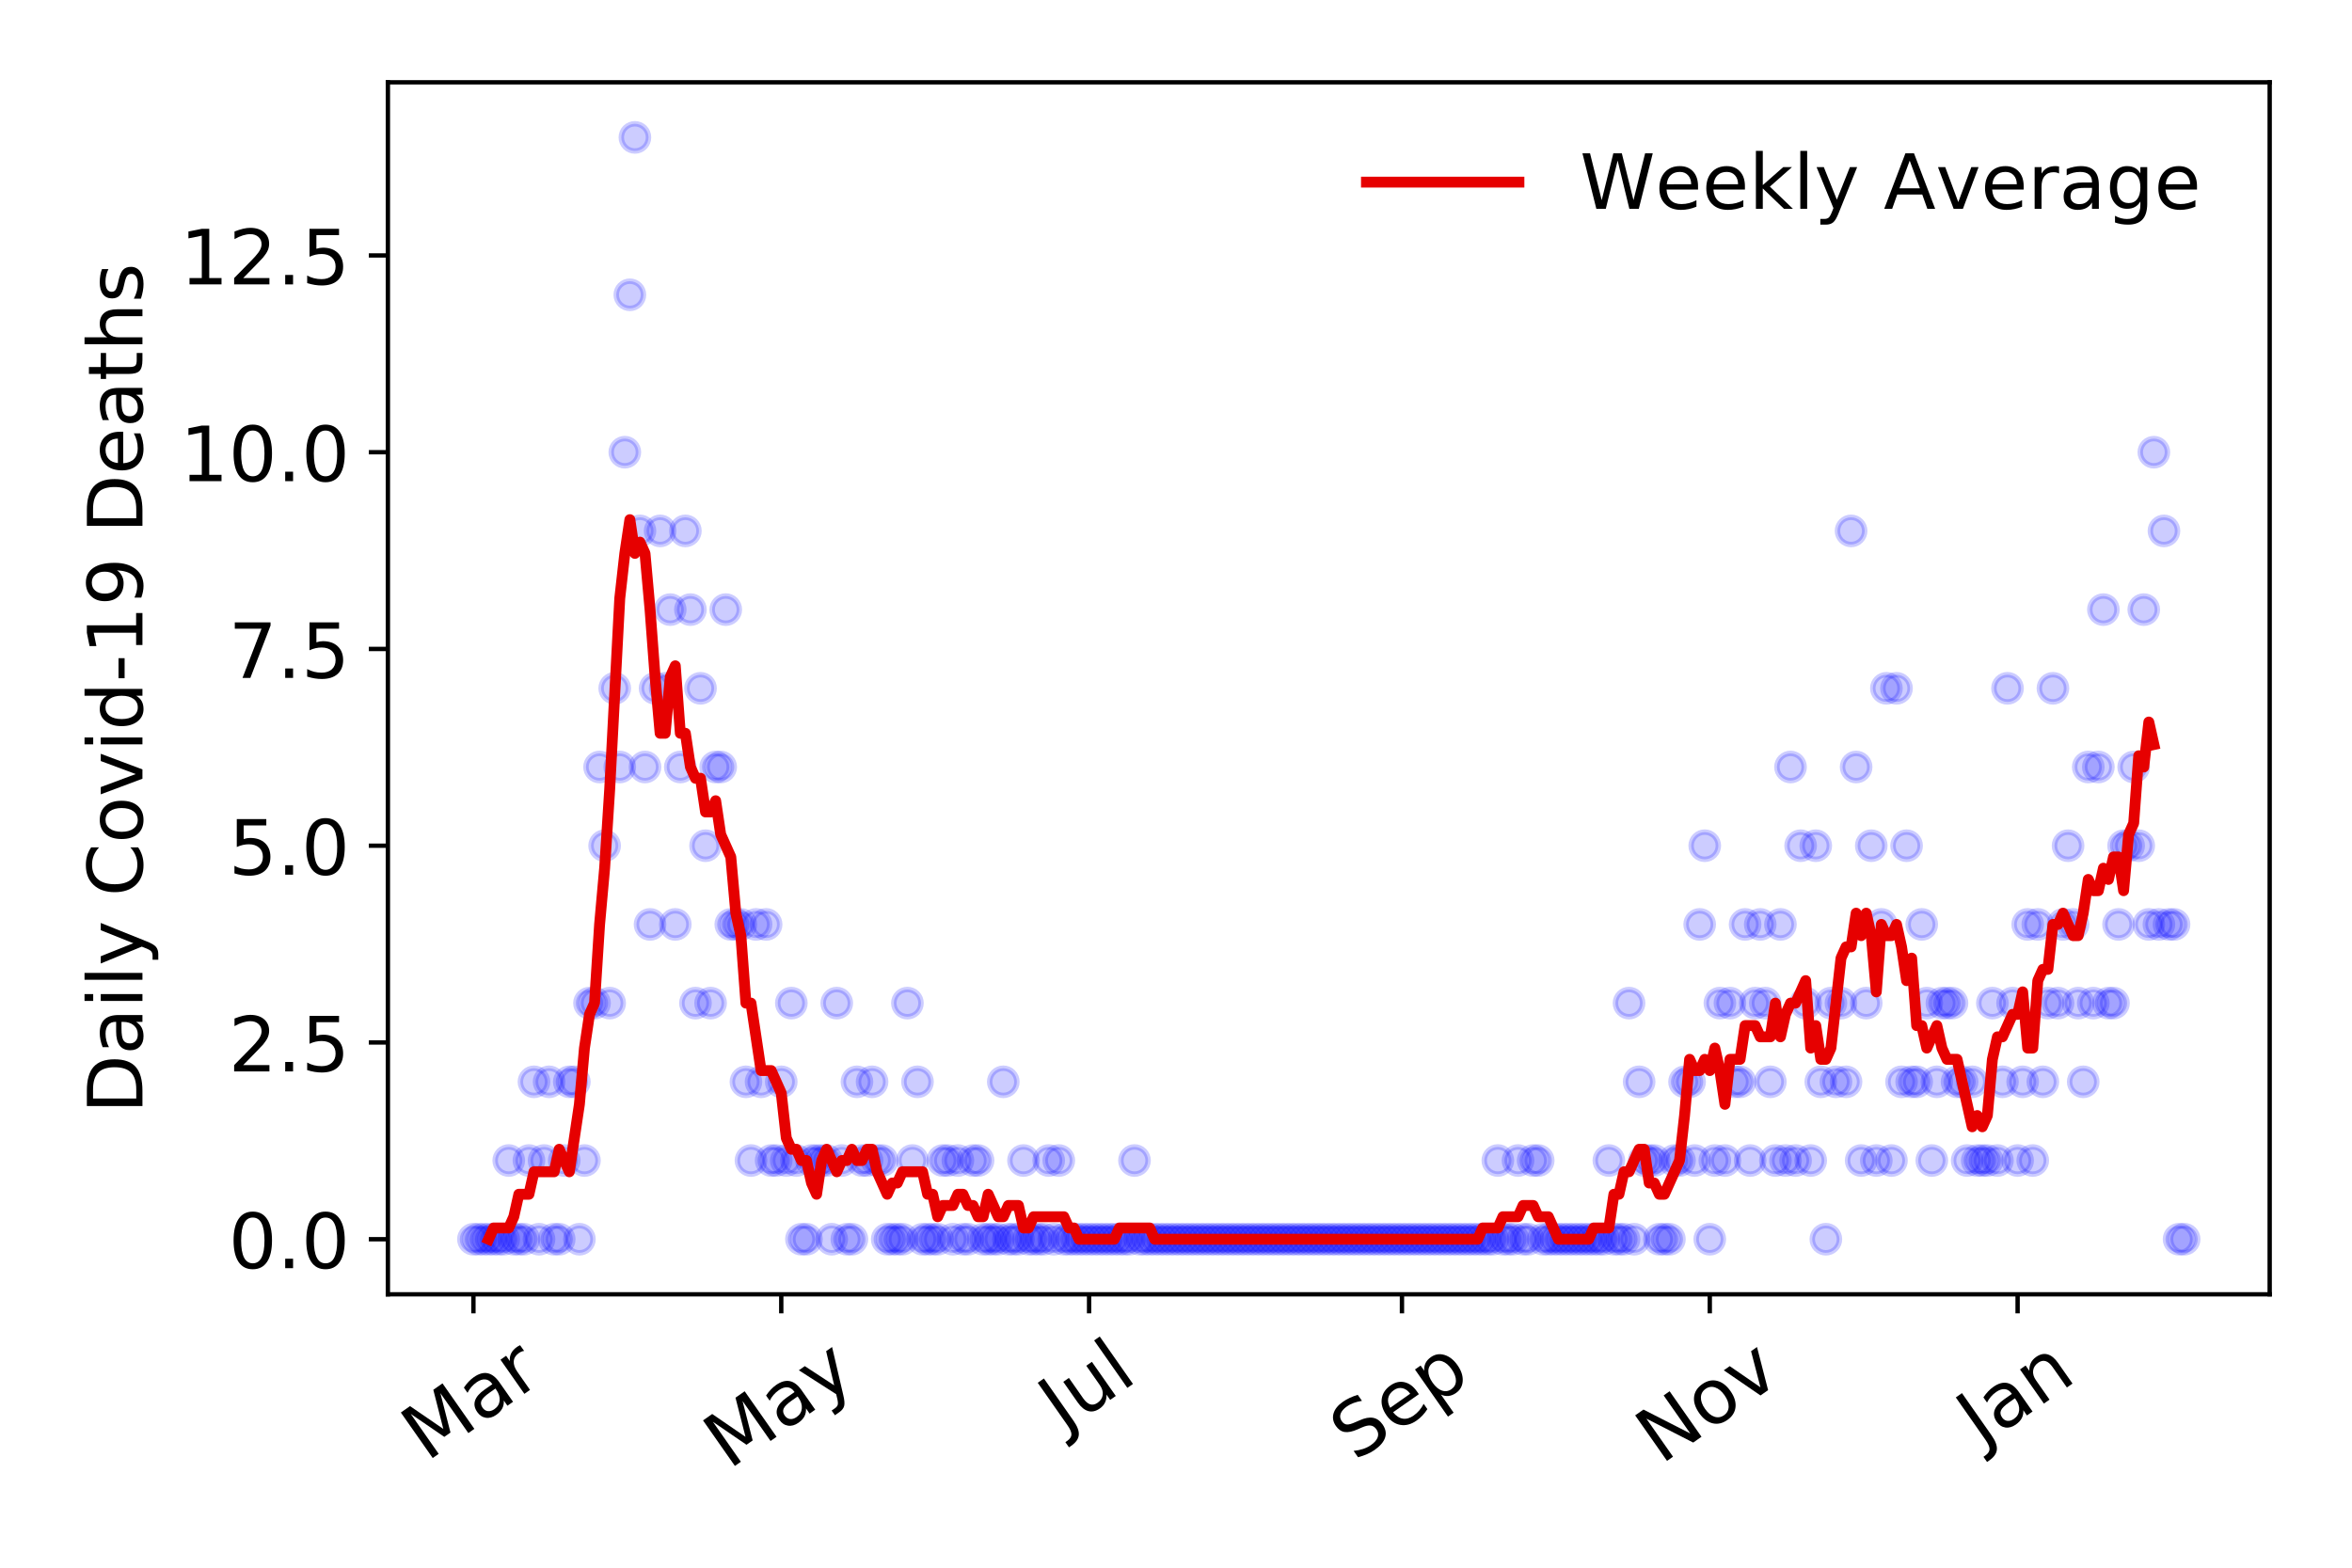 <?xml version="1.0" encoding="utf-8" standalone="no"?>
<!DOCTYPE svg PUBLIC "-//W3C//DTD SVG 1.1//EN"
  "http://www.w3.org/Graphics/SVG/1.1/DTD/svg11.dtd">
<!-- Created with matplotlib (https://matplotlib.org/) -->
<svg height="288pt" version="1.1" viewBox="0 0 432 288" width="432pt" xmlns="http://www.w3.org/2000/svg" xmlns:xlink="http://www.w3.org/1999/xlink">
 <defs>
  <style type="text/css">
*{stroke-linecap:butt;stroke-linejoin:round;}
  </style>
 </defs>
 <g id="figure_1">
  <g id="patch_1">
   <path d="M 0 288 
L 432 288 
L 432 0 
L 0 0 
z
" style="fill:#ffffff;"/>
  </g>
  <g id="axes_1">
   <g id="patch_2">
    <path d="M 71.245 237.778 
L 416.88 237.778 
L 416.88 15.12 
L 71.245 15.12 
z
" style="fill:#ffffff;"/>
   </g>
   <g id="matplotlib.axis_1">
    <g id="xtick_1">
     <g id="line2d_1">
      <defs>
       <path d="M 0 0 
L 0 3.5 
" id="mfe7d0f5604" style="stroke:#000000;stroke-width:0.8;"/>
      </defs>
      <g>
       <use style="stroke:#000000;stroke-width:0.8;" x="86.956" xlink:href="#mfe7d0f5604" y="237.778"/>
      </g>
     </g>
     <g id="text_1">
      <!-- Mar -->
      <defs>
       <path d="M 9.812 72.906 
L 24.516 72.906 
L 43.109 23.297 
L 61.812 72.906 
L 76.516 72.906 
L 76.516 0 
L 66.891 0 
L 66.891 64.016 
L 48.094 14.016 
L 38.188 14.016 
L 19.391 64.016 
L 19.391 0 
L 9.812 0 
z
" id="DejaVuSans-77"/>
       <path d="M 34.281 27.484 
Q 23.391 27.484 19.188 25 
Q 14.984 22.516 14.984 16.5 
Q 14.984 11.719 18.141 8.906 
Q 21.297 6.109 26.703 6.109 
Q 34.188 6.109 38.703 11.406 
Q 43.219 16.703 43.219 25.484 
L 43.219 27.484 
z
M 52.203 31.203 
L 52.203 0 
L 43.219 0 
L 43.219 8.297 
Q 40.141 3.328 35.547 0.953 
Q 30.953 -1.422 24.312 -1.422 
Q 15.922 -1.422 10.953 3.297 
Q 6 8.016 6 15.922 
Q 6 25.141 12.172 29.828 
Q 18.359 34.516 30.609 34.516 
L 43.219 34.516 
L 43.219 35.406 
Q 43.219 41.609 39.141 45 
Q 35.062 48.391 27.688 48.391 
Q 23 48.391 18.547 47.266 
Q 14.109 46.141 10.016 43.891 
L 10.016 52.203 
Q 14.938 54.109 19.578 55.047 
Q 24.219 56 28.609 56 
Q 40.484 56 46.344 49.844 
Q 52.203 43.703 52.203 31.203 
z
" id="DejaVuSans-97"/>
       <path d="M 41.109 46.297 
Q 39.594 47.172 37.812 47.578 
Q 36.031 48 33.891 48 
Q 26.266 48 22.188 43.047 
Q 18.109 38.094 18.109 28.812 
L 18.109 0 
L 9.078 0 
L 9.078 54.688 
L 18.109 54.688 
L 18.109 46.188 
Q 20.953 51.172 25.484 53.578 
Q 30.031 56 36.531 56 
Q 37.453 56 38.578 55.875 
Q 39.703 55.766 41.062 55.516 
z
" id="DejaVuSans-114"/>
      </defs>
      <g transform="translate(78.353 268.643)rotate(-35)scale(0.14 -0.14)">
       <use xlink:href="#DejaVuSans-77"/>
       <use x="86.279" xlink:href="#DejaVuSans-97"/>
       <use x="147.559" xlink:href="#DejaVuSans-114"/>
      </g>
     </g>
    </g>
    <g id="xtick_2">
     <g id="line2d_2">
      <g>
       <use style="stroke:#000000;stroke-width:0.8;" x="143.496" xlink:href="#mfe7d0f5604" y="237.778"/>
      </g>
     </g>
     <g id="text_2">
      <!-- May -->
      <defs>
       <path d="M 32.172 -5.078 
Q 28.375 -14.844 24.75 -17.812 
Q 21.141 -20.797 15.094 -20.797 
L 7.906 -20.797 
L 7.906 -13.281 
L 13.188 -13.281 
Q 16.891 -13.281 18.938 -11.516 
Q 21 -9.766 23.484 -3.219 
L 25.094 0.875 
L 2.984 54.688 
L 12.5 54.688 
L 29.594 11.922 
L 46.688 54.688 
L 56.203 54.688 
z
" id="DejaVuSans-121"/>
      </defs>
      <g transform="translate(133.856 270.094)rotate(-35)scale(0.14 -0.14)">
       <use xlink:href="#DejaVuSans-77"/>
       <use x="86.279" xlink:href="#DejaVuSans-97"/>
       <use x="147.559" xlink:href="#DejaVuSans-121"/>
      </g>
     </g>
    </g>
    <g id="xtick_3">
     <g id="line2d_3">
      <g>
       <use style="stroke:#000000;stroke-width:0.8;" x="200.036" xlink:href="#mfe7d0f5604" y="237.778"/>
      </g>
     </g>
     <g id="text_3">
      <!-- Jul -->
      <defs>
       <path d="M 9.812 72.906 
L 19.672 72.906 
L 19.672 5.078 
Q 19.672 -8.109 14.672 -14.062 
Q 9.672 -20.016 -1.422 -20.016 
L -5.172 -20.016 
L -5.172 -11.719 
L -2.094 -11.719 
Q 4.438 -11.719 7.125 -8.047 
Q 9.812 -4.391 9.812 5.078 
z
" id="DejaVuSans-74"/>
       <path d="M 8.5 21.578 
L 8.5 54.688 
L 17.484 54.688 
L 17.484 21.922 
Q 17.484 14.156 20.5 10.266 
Q 23.531 6.391 29.594 6.391 
Q 36.859 6.391 41.078 11.031 
Q 45.312 15.672 45.312 23.688 
L 45.312 54.688 
L 54.297 54.688 
L 54.297 0 
L 45.312 0 
L 45.312 8.406 
Q 42.047 3.422 37.719 1 
Q 33.406 -1.422 27.688 -1.422 
Q 18.266 -1.422 13.375 4.438 
Q 8.5 10.297 8.5 21.578 
z
M 31.109 56 
z
" id="DejaVuSans-117"/>
       <path d="M 9.422 75.984 
L 18.406 75.984 
L 18.406 0 
L 9.422 0 
z
" id="DejaVuSans-108"/>
      </defs>
      <g transform="translate(195.333 263.181)rotate(-35)scale(0.14 -0.14)">
       <use xlink:href="#DejaVuSans-74"/>
       <use x="29.492" xlink:href="#DejaVuSans-117"/>
       <use x="92.871" xlink:href="#DejaVuSans-108"/>
      </g>
     </g>
    </g>
    <g id="xtick_4">
     <g id="line2d_4">
      <g>
       <use style="stroke:#000000;stroke-width:0.8;" x="257.502" xlink:href="#mfe7d0f5604" y="237.778"/>
      </g>
     </g>
     <g id="text_4">
      <!-- Sep -->
      <defs>
       <path d="M 53.516 70.516 
L 53.516 60.891 
Q 47.906 63.578 42.922 64.891 
Q 37.938 66.219 33.297 66.219 
Q 25.25 66.219 20.875 63.094 
Q 16.5 59.969 16.5 54.203 
Q 16.5 49.359 19.406 46.891 
Q 22.312 44.438 30.422 42.922 
L 36.375 41.703 
Q 47.406 39.594 52.656 34.297 
Q 57.906 29 57.906 20.125 
Q 57.906 9.516 50.797 4.047 
Q 43.703 -1.422 29.984 -1.422 
Q 24.812 -1.422 18.969 -0.25 
Q 13.141 0.922 6.891 3.219 
L 6.891 13.375 
Q 12.891 10.016 18.656 8.297 
Q 24.422 6.594 29.984 6.594 
Q 38.422 6.594 43.016 9.906 
Q 47.609 13.234 47.609 19.391 
Q 47.609 24.75 44.312 27.781 
Q 41.016 30.812 33.5 32.328 
L 27.484 33.5 
Q 16.453 35.688 11.516 40.375 
Q 6.594 45.062 6.594 53.422 
Q 6.594 63.094 13.406 68.656 
Q 20.219 74.219 32.172 74.219 
Q 37.312 74.219 42.625 73.281 
Q 47.953 72.359 53.516 70.516 
z
" id="DejaVuSans-83"/>
       <path d="M 56.203 29.594 
L 56.203 25.203 
L 14.891 25.203 
Q 15.484 15.922 20.484 11.062 
Q 25.484 6.203 34.422 6.203 
Q 39.594 6.203 44.453 7.469 
Q 49.312 8.734 54.109 11.281 
L 54.109 2.781 
Q 49.266 0.734 44.188 -0.344 
Q 39.109 -1.422 33.891 -1.422 
Q 20.797 -1.422 13.156 6.188 
Q 5.516 13.812 5.516 26.812 
Q 5.516 40.234 12.766 48.109 
Q 20.016 56 32.328 56 
Q 43.359 56 49.781 48.891 
Q 56.203 41.797 56.203 29.594 
z
M 47.219 32.234 
Q 47.125 39.594 43.094 43.984 
Q 39.062 48.391 32.422 48.391 
Q 24.906 48.391 20.391 44.141 
Q 15.875 39.891 15.188 32.172 
z
" id="DejaVuSans-101"/>
       <path d="M 18.109 8.203 
L 18.109 -20.797 
L 9.078 -20.797 
L 9.078 54.688 
L 18.109 54.688 
L 18.109 46.391 
Q 20.953 51.266 25.266 53.625 
Q 29.594 56 35.594 56 
Q 45.562 56 51.781 48.094 
Q 58.016 40.188 58.016 27.297 
Q 58.016 14.406 51.781 6.484 
Q 45.562 -1.422 35.594 -1.422 
Q 29.594 -1.422 25.266 0.953 
Q 20.953 3.328 18.109 8.203 
z
M 48.688 27.297 
Q 48.688 37.203 44.609 42.844 
Q 40.531 48.484 33.406 48.484 
Q 26.266 48.484 22.188 42.844 
Q 18.109 37.203 18.109 27.297 
Q 18.109 17.391 22.188 11.75 
Q 26.266 6.109 33.406 6.109 
Q 40.531 6.109 44.609 11.75 
Q 48.688 17.391 48.688 27.297 
z
" id="DejaVuSans-112"/>
      </defs>
      <g transform="translate(248.909 268.629)rotate(-35)scale(0.14 -0.14)">
       <use xlink:href="#DejaVuSans-83"/>
       <use x="63.477" xlink:href="#DejaVuSans-101"/>
       <use x="125" xlink:href="#DejaVuSans-112"/>
      </g>
     </g>
    </g>
    <g id="xtick_5">
     <g id="line2d_5">
      <g>
       <use style="stroke:#000000;stroke-width:0.8;" x="314.042" xlink:href="#mfe7d0f5604" y="237.778"/>
      </g>
     </g>
     <g id="text_5">
      <!-- Nov -->
      <defs>
       <path d="M 9.812 72.906 
L 23.094 72.906 
L 55.422 11.922 
L 55.422 72.906 
L 64.984 72.906 
L 64.984 0 
L 51.703 0 
L 19.391 60.984 
L 19.391 0 
L 9.812 0 
z
" id="DejaVuSans-78"/>
       <path d="M 30.609 48.391 
Q 23.391 48.391 19.188 42.75 
Q 14.984 37.109 14.984 27.297 
Q 14.984 17.484 19.156 11.844 
Q 23.344 6.203 30.609 6.203 
Q 37.797 6.203 41.984 11.859 
Q 46.188 17.531 46.188 27.297 
Q 46.188 37.016 41.984 42.703 
Q 37.797 48.391 30.609 48.391 
z
M 30.609 56 
Q 42.328 56 49.016 48.375 
Q 55.719 40.766 55.719 27.297 
Q 55.719 13.875 49.016 6.219 
Q 42.328 -1.422 30.609 -1.422 
Q 18.844 -1.422 12.172 6.219 
Q 5.516 13.875 5.516 27.297 
Q 5.516 40.766 12.172 48.375 
Q 18.844 56 30.609 56 
z
" id="DejaVuSans-111"/>
       <path d="M 2.984 54.688 
L 12.5 54.688 
L 29.594 8.797 
L 46.688 54.688 
L 56.203 54.688 
L 35.688 0 
L 23.484 0 
z
" id="DejaVuSans-118"/>
      </defs>
      <g transform="translate(305.066 269.166)rotate(-35)scale(0.14 -0.14)">
       <use xlink:href="#DejaVuSans-78"/>
       <use x="74.805" xlink:href="#DejaVuSans-111"/>
       <use x="135.986" xlink:href="#DejaVuSans-118"/>
      </g>
     </g>
    </g>
    <g id="xtick_6">
     <g id="line2d_6">
      <g>
       <use style="stroke:#000000;stroke-width:0.8;" x="370.582" xlink:href="#mfe7d0f5604" y="237.778"/>
      </g>
     </g>
     <g id="text_6">
      <!-- Jan -->
      <defs>
       <path d="M 54.891 33.016 
L 54.891 0 
L 45.906 0 
L 45.906 32.719 
Q 45.906 40.484 42.875 44.328 
Q 39.844 48.188 33.797 48.188 
Q 26.516 48.188 22.312 43.547 
Q 18.109 38.922 18.109 30.906 
L 18.109 0 
L 9.078 0 
L 9.078 54.688 
L 18.109 54.688 
L 18.109 46.188 
Q 21.344 51.125 25.703 53.562 
Q 30.078 56 35.797 56 
Q 45.219 56 50.047 50.172 
Q 54.891 44.344 54.891 33.016 
z
" id="DejaVuSans-110"/>
      </defs>
      <g transform="translate(363.959 265.871)rotate(-35)scale(0.14 -0.14)">
       <use xlink:href="#DejaVuSans-74"/>
       <use x="29.492" xlink:href="#DejaVuSans-97"/>
       <use x="90.771" xlink:href="#DejaVuSans-110"/>
      </g>
     </g>
    </g>
   </g>
   <g id="matplotlib.axis_2">
    <g id="ytick_1">
     <g id="line2d_7">
      <defs>
       <path d="M 0 0 
L -3.5 0 
" id="ma7d3d0c378" style="stroke:#000000;stroke-width:0.8;"/>
      </defs>
      <g>
       <use style="stroke:#000000;stroke-width:0.8;" x="71.245" xlink:href="#ma7d3d0c378" y="227.657"/>
      </g>
     </g>
     <g id="text_7">
      <!-- 0.0 -->
      <defs>
       <path d="M 31.781 66.406 
Q 24.172 66.406 20.328 58.906 
Q 16.5 51.422 16.5 36.375 
Q 16.5 21.391 20.328 13.891 
Q 24.172 6.391 31.781 6.391 
Q 39.453 6.391 43.281 13.891 
Q 47.125 21.391 47.125 36.375 
Q 47.125 51.422 43.281 58.906 
Q 39.453 66.406 31.781 66.406 
z
M 31.781 74.219 
Q 44.047 74.219 50.516 64.516 
Q 56.984 54.828 56.984 36.375 
Q 56.984 17.969 50.516 8.266 
Q 44.047 -1.422 31.781 -1.422 
Q 19.531 -1.422 13.062 8.266 
Q 6.594 17.969 6.594 36.375 
Q 6.594 54.828 13.062 64.516 
Q 19.531 74.219 31.781 74.219 
z
" id="DejaVuSans-48"/>
       <path d="M 10.688 12.406 
L 21 12.406 
L 21 0 
L 10.688 0 
z
" id="DejaVuSans-46"/>
      </defs>
      <g transform="translate(41.981 232.976)scale(0.14 -0.14)">
       <use xlink:href="#DejaVuSans-48"/>
       <use x="63.623" xlink:href="#DejaVuSans-46"/>
       <use x="95.41" xlink:href="#DejaVuSans-48"/>
      </g>
     </g>
    </g>
    <g id="ytick_2">
     <g id="line2d_8">
      <g>
       <use style="stroke:#000000;stroke-width:0.8;" x="71.245" xlink:href="#ma7d3d0c378" y="191.512"/>
      </g>
     </g>
     <g id="text_8">
      <!-- 2.5 -->
      <defs>
       <path d="M 19.188 8.297 
L 53.609 8.297 
L 53.609 0 
L 7.328 0 
L 7.328 8.297 
Q 12.938 14.109 22.625 23.891 
Q 32.328 33.688 34.812 36.531 
Q 39.547 41.844 41.422 45.531 
Q 43.312 49.219 43.312 52.781 
Q 43.312 58.594 39.234 62.25 
Q 35.156 65.922 28.609 65.922 
Q 23.969 65.922 18.812 64.312 
Q 13.672 62.703 7.812 59.422 
L 7.812 69.391 
Q 13.766 71.781 18.938 73 
Q 24.125 74.219 28.422 74.219 
Q 39.75 74.219 46.484 68.547 
Q 53.219 62.891 53.219 53.422 
Q 53.219 48.922 51.531 44.891 
Q 49.859 40.875 45.406 35.406 
Q 44.188 33.984 37.641 27.219 
Q 31.109 20.453 19.188 8.297 
z
" id="DejaVuSans-50"/>
       <path d="M 10.797 72.906 
L 49.516 72.906 
L 49.516 64.594 
L 19.828 64.594 
L 19.828 46.734 
Q 21.969 47.469 24.109 47.828 
Q 26.266 48.188 28.422 48.188 
Q 40.625 48.188 47.75 41.5 
Q 54.891 34.812 54.891 23.391 
Q 54.891 11.625 47.562 5.094 
Q 40.234 -1.422 26.906 -1.422 
Q 22.312 -1.422 17.547 -0.641 
Q 12.797 0.141 7.719 1.703 
L 7.719 11.625 
Q 12.109 9.234 16.797 8.062 
Q 21.484 6.891 26.703 6.891 
Q 35.156 6.891 40.078 11.328 
Q 45.016 15.766 45.016 23.391 
Q 45.016 31 40.078 35.438 
Q 35.156 39.891 26.703 39.891 
Q 22.75 39.891 18.812 39.016 
Q 14.891 38.141 10.797 36.281 
z
" id="DejaVuSans-53"/>
      </defs>
      <g transform="translate(41.981 196.83)scale(0.14 -0.14)">
       <use xlink:href="#DejaVuSans-50"/>
       <use x="63.623" xlink:href="#DejaVuSans-46"/>
       <use x="95.41" xlink:href="#DejaVuSans-53"/>
      </g>
     </g>
    </g>
    <g id="ytick_3">
     <g id="line2d_9">
      <g>
       <use style="stroke:#000000;stroke-width:0.8;" x="71.245" xlink:href="#ma7d3d0c378" y="155.366"/>
      </g>
     </g>
     <g id="text_9">
      <!-- 5.0 -->
      <g transform="translate(41.981 160.685)scale(0.14 -0.14)">
       <use xlink:href="#DejaVuSans-53"/>
       <use x="63.623" xlink:href="#DejaVuSans-46"/>
       <use x="95.41" xlink:href="#DejaVuSans-48"/>
      </g>
     </g>
    </g>
    <g id="ytick_4">
     <g id="line2d_10">
      <g>
       <use style="stroke:#000000;stroke-width:0.8;" x="71.245" xlink:href="#ma7d3d0c378" y="119.22"/>
      </g>
     </g>
     <g id="text_10">
      <!-- 7.5 -->
      <defs>
       <path d="M 8.203 72.906 
L 55.078 72.906 
L 55.078 68.703 
L 28.609 0 
L 18.312 0 
L 43.219 64.594 
L 8.203 64.594 
z
" id="DejaVuSans-55"/>
      </defs>
      <g transform="translate(41.981 124.539)scale(0.14 -0.14)">
       <use xlink:href="#DejaVuSans-55"/>
       <use x="63.623" xlink:href="#DejaVuSans-46"/>
       <use x="95.41" xlink:href="#DejaVuSans-53"/>
      </g>
     </g>
    </g>
    <g id="ytick_5">
     <g id="line2d_11">
      <g>
       <use style="stroke:#000000;stroke-width:0.8;" x="71.245" xlink:href="#ma7d3d0c378" y="83.074"/>
      </g>
     </g>
     <g id="text_11">
      <!-- 10.0 -->
      <defs>
       <path d="M 12.406 8.297 
L 28.516 8.297 
L 28.516 63.922 
L 10.984 60.406 
L 10.984 69.391 
L 28.422 72.906 
L 38.281 72.906 
L 38.281 8.297 
L 54.391 8.297 
L 54.391 0 
L 12.406 0 
z
" id="DejaVuSans-49"/>
      </defs>
      <g transform="translate(33.073 88.393)scale(0.14 -0.14)">
       <use xlink:href="#DejaVuSans-49"/>
       <use x="63.623" xlink:href="#DejaVuSans-48"/>
       <use x="127.246" xlink:href="#DejaVuSans-46"/>
       <use x="159.033" xlink:href="#DejaVuSans-48"/>
      </g>
     </g>
    </g>
    <g id="ytick_6">
     <g id="line2d_12">
      <g>
       <use style="stroke:#000000;stroke-width:0.8;" x="71.245" xlink:href="#ma7d3d0c378" y="46.928"/>
      </g>
     </g>
     <g id="text_12">
      <!-- 12.5 -->
      <g transform="translate(33.073 52.247)scale(0.14 -0.14)">
       <use xlink:href="#DejaVuSans-49"/>
       <use x="63.623" xlink:href="#DejaVuSans-50"/>
       <use x="127.246" xlink:href="#DejaVuSans-46"/>
       <use x="159.033" xlink:href="#DejaVuSans-53"/>
      </g>
     </g>
    </g>
    <g id="text_13">
     <!-- Daily Covid-19 Deaths -->
     <defs>
      <path d="M 19.672 64.797 
L 19.672 8.109 
L 31.594 8.109 
Q 46.688 8.109 53.688 14.938 
Q 60.688 21.781 60.688 36.531 
Q 60.688 51.172 53.688 57.984 
Q 46.688 64.797 31.594 64.797 
z
M 9.812 72.906 
L 30.078 72.906 
Q 51.266 72.906 61.172 64.094 
Q 71.094 55.281 71.094 36.531 
Q 71.094 17.672 61.125 8.828 
Q 51.172 0 30.078 0 
L 9.812 0 
z
" id="DejaVuSans-68"/>
      <path d="M 9.422 54.688 
L 18.406 54.688 
L 18.406 0 
L 9.422 0 
z
M 9.422 75.984 
L 18.406 75.984 
L 18.406 64.594 
L 9.422 64.594 
z
" id="DejaVuSans-105"/>
      <path id="DejaVuSans-32"/>
      <path d="M 64.406 67.281 
L 64.406 56.891 
Q 59.422 61.531 53.781 63.812 
Q 48.141 66.109 41.797 66.109 
Q 29.297 66.109 22.656 58.469 
Q 16.016 50.828 16.016 36.375 
Q 16.016 21.969 22.656 14.328 
Q 29.297 6.688 41.797 6.688 
Q 48.141 6.688 53.781 8.984 
Q 59.422 11.281 64.406 15.922 
L 64.406 5.609 
Q 59.234 2.094 53.438 0.328 
Q 47.656 -1.422 41.219 -1.422 
Q 24.656 -1.422 15.125 8.703 
Q 5.609 18.844 5.609 36.375 
Q 5.609 53.953 15.125 64.078 
Q 24.656 74.219 41.219 74.219 
Q 47.75 74.219 53.531 72.484 
Q 59.328 70.75 64.406 67.281 
z
" id="DejaVuSans-67"/>
      <path d="M 45.406 46.391 
L 45.406 75.984 
L 54.391 75.984 
L 54.391 0 
L 45.406 0 
L 45.406 8.203 
Q 42.578 3.328 38.25 0.953 
Q 33.938 -1.422 27.875 -1.422 
Q 17.969 -1.422 11.734 6.484 
Q 5.516 14.406 5.516 27.297 
Q 5.516 40.188 11.734 48.094 
Q 17.969 56 27.875 56 
Q 33.938 56 38.25 53.625 
Q 42.578 51.266 45.406 46.391 
z
M 14.797 27.297 
Q 14.797 17.391 18.875 11.75 
Q 22.953 6.109 30.078 6.109 
Q 37.203 6.109 41.297 11.75 
Q 45.406 17.391 45.406 27.297 
Q 45.406 37.203 41.297 42.844 
Q 37.203 48.484 30.078 48.484 
Q 22.953 48.484 18.875 42.844 
Q 14.797 37.203 14.797 27.297 
z
" id="DejaVuSans-100"/>
      <path d="M 4.891 31.391 
L 31.203 31.391 
L 31.203 23.391 
L 4.891 23.391 
z
" id="DejaVuSans-45"/>
      <path d="M 10.984 1.516 
L 10.984 10.5 
Q 14.703 8.734 18.5 7.812 
Q 22.312 6.891 25.984 6.891 
Q 35.75 6.891 40.891 13.453 
Q 46.047 20.016 46.781 33.406 
Q 43.953 29.203 39.594 26.953 
Q 35.25 24.703 29.984 24.703 
Q 19.047 24.703 12.672 31.312 
Q 6.297 37.938 6.297 49.422 
Q 6.297 60.641 12.938 67.422 
Q 19.578 74.219 30.609 74.219 
Q 43.266 74.219 49.922 64.516 
Q 56.594 54.828 56.594 36.375 
Q 56.594 19.141 48.406 8.859 
Q 40.234 -1.422 26.422 -1.422 
Q 22.703 -1.422 18.891 -0.688 
Q 15.094 0.047 10.984 1.516 
z
M 30.609 32.422 
Q 37.25 32.422 41.125 36.953 
Q 45.016 41.5 45.016 49.422 
Q 45.016 57.281 41.125 61.844 
Q 37.25 66.406 30.609 66.406 
Q 23.969 66.406 20.094 61.844 
Q 16.219 57.281 16.219 49.422 
Q 16.219 41.5 20.094 36.953 
Q 23.969 32.422 30.609 32.422 
z
" id="DejaVuSans-57"/>
      <path d="M 18.312 70.219 
L 18.312 54.688 
L 36.812 54.688 
L 36.812 47.703 
L 18.312 47.703 
L 18.312 18.016 
Q 18.312 11.328 20.141 9.422 
Q 21.969 7.516 27.594 7.516 
L 36.812 7.516 
L 36.812 0 
L 27.594 0 
Q 17.188 0 13.234 3.875 
Q 9.281 7.766 9.281 18.016 
L 9.281 47.703 
L 2.688 47.703 
L 2.688 54.688 
L 9.281 54.688 
L 9.281 70.219 
z
" id="DejaVuSans-116"/>
      <path d="M 54.891 33.016 
L 54.891 0 
L 45.906 0 
L 45.906 32.719 
Q 45.906 40.484 42.875 44.328 
Q 39.844 48.188 33.797 48.188 
Q 26.516 48.188 22.312 43.547 
Q 18.109 38.922 18.109 30.906 
L 18.109 0 
L 9.078 0 
L 9.078 75.984 
L 18.109 75.984 
L 18.109 46.188 
Q 21.344 51.125 25.703 53.562 
Q 30.078 56 35.797 56 
Q 45.219 56 50.047 50.172 
Q 54.891 44.344 54.891 33.016 
z
" id="DejaVuSans-104"/>
      <path d="M 44.281 53.078 
L 44.281 44.578 
Q 40.484 46.531 36.375 47.5 
Q 32.281 48.484 27.875 48.484 
Q 21.188 48.484 17.844 46.438 
Q 14.5 44.391 14.5 40.281 
Q 14.5 37.156 16.891 35.375 
Q 19.281 33.594 26.516 31.984 
L 29.594 31.297 
Q 39.156 29.25 43.188 25.516 
Q 47.219 21.781 47.219 15.094 
Q 47.219 7.469 41.188 3.016 
Q 35.156 -1.422 24.609 -1.422 
Q 20.219 -1.422 15.453 -0.562 
Q 10.688 0.297 5.422 2 
L 5.422 11.281 
Q 10.406 8.688 15.234 7.391 
Q 20.062 6.109 24.812 6.109 
Q 31.156 6.109 34.562 8.281 
Q 37.984 10.453 37.984 14.406 
Q 37.984 18.062 35.516 20.016 
Q 33.062 21.969 24.703 23.781 
L 21.578 24.516 
Q 13.234 26.266 9.516 29.906 
Q 5.812 33.547 5.812 39.891 
Q 5.812 47.609 11.281 51.797 
Q 16.75 56 26.812 56 
Q 31.781 56 36.172 55.266 
Q 40.578 54.547 44.281 53.078 
z
" id="DejaVuSans-115"/>
     </defs>
     <g transform="translate(26.162 204.56)rotate(-90)scale(0.14 -0.14)">
      <use xlink:href="#DejaVuSans-68"/>
      <use x="77.002" xlink:href="#DejaVuSans-97"/>
      <use x="138.281" xlink:href="#DejaVuSans-105"/>
      <use x="166.064" xlink:href="#DejaVuSans-108"/>
      <use x="193.848" xlink:href="#DejaVuSans-121"/>
      <use x="253.027" xlink:href="#DejaVuSans-32"/>
      <use x="284.814" xlink:href="#DejaVuSans-67"/>
      <use x="354.639" xlink:href="#DejaVuSans-111"/>
      <use x="415.82" xlink:href="#DejaVuSans-118"/>
      <use x="475" xlink:href="#DejaVuSans-105"/>
      <use x="502.783" xlink:href="#DejaVuSans-100"/>
      <use x="566.26" xlink:href="#DejaVuSans-45"/>
      <use x="602.344" xlink:href="#DejaVuSans-49"/>
      <use x="665.967" xlink:href="#DejaVuSans-57"/>
      <use x="729.59" xlink:href="#DejaVuSans-32"/>
      <use x="761.377" xlink:href="#DejaVuSans-68"/>
      <use x="838.379" xlink:href="#DejaVuSans-101"/>
      <use x="899.902" xlink:href="#DejaVuSans-97"/>
      <use x="961.182" xlink:href="#DejaVuSans-116"/>
      <use x="1000.391" xlink:href="#DejaVuSans-104"/>
      <use x="1063.77" xlink:href="#DejaVuSans-115"/>
     </g>
    </g>
   </g>
   <g id="line2d_13">
    <defs>
     <path d="M 0 2.5 
C 0.663 2.5 1.299 2.237 1.768 1.768 
C 2.237 1.299 2.5 0.663 2.5 0 
C 2.5 -0.663 2.237 -1.299 1.768 -1.768 
C 1.299 -2.237 0.663 -2.5 0 -2.5 
C -0.663 -2.5 -1.299 -2.237 -1.768 -1.768 
C -2.237 -1.299 -2.5 -0.663 -2.5 0 
C -2.5 0.663 -2.237 1.299 -1.768 1.768 
C -1.299 2.237 -0.663 2.5 0 2.5 
z
" id="m9251ebf9cd" style="stroke:#0000ff;stroke-opacity:0.2;"/>
    </defs>
    <g clip-path="url(#p0fa992f5ce)">
     <use style="fill:#0000ff;fill-opacity:0.2;stroke:#0000ff;stroke-opacity:0.2;" x="86.956" xlink:href="#m9251ebf9cd" y="227.657"/>
     <use style="fill:#0000ff;fill-opacity:0.2;stroke:#0000ff;stroke-opacity:0.2;" x="87.883" xlink:href="#m9251ebf9cd" y="227.657"/>
     <use style="fill:#0000ff;fill-opacity:0.2;stroke:#0000ff;stroke-opacity:0.2;" x="88.809" xlink:href="#m9251ebf9cd" y="227.657"/>
     <use style="fill:#0000ff;fill-opacity:0.2;stroke:#0000ff;stroke-opacity:0.2;" x="89.736" xlink:href="#m9251ebf9cd" y="227.657"/>
     <use style="fill:#0000ff;fill-opacity:0.2;stroke:#0000ff;stroke-opacity:0.2;" x="90.663" xlink:href="#m9251ebf9cd" y="227.657"/>
     <use style="fill:#0000ff;fill-opacity:0.2;stroke:#0000ff;stroke-opacity:0.2;" x="91.59" xlink:href="#m9251ebf9cd" y="227.657"/>
     <use style="fill:#0000ff;fill-opacity:0.2;stroke:#0000ff;stroke-opacity:0.2;" x="92.517" xlink:href="#m9251ebf9cd" y="227.657"/>
     <use style="fill:#0000ff;fill-opacity:0.2;stroke:#0000ff;stroke-opacity:0.2;" x="93.444" xlink:href="#m9251ebf9cd" y="213.199"/>
     <use style="fill:#0000ff;fill-opacity:0.2;stroke:#0000ff;stroke-opacity:0.2;" x="94.371" xlink:href="#m9251ebf9cd" y="227.657"/>
     <use style="fill:#0000ff;fill-opacity:0.2;stroke:#0000ff;stroke-opacity:0.2;" x="95.298" xlink:href="#m9251ebf9cd" y="227.657"/>
     <use style="fill:#0000ff;fill-opacity:0.2;stroke:#0000ff;stroke-opacity:0.2;" x="96.225" xlink:href="#m9251ebf9cd" y="227.657"/>
     <use style="fill:#0000ff;fill-opacity:0.2;stroke:#0000ff;stroke-opacity:0.2;" x="97.151" xlink:href="#m9251ebf9cd" y="213.199"/>
     <use style="fill:#0000ff;fill-opacity:0.2;stroke:#0000ff;stroke-opacity:0.2;" x="98.078" xlink:href="#m9251ebf9cd" y="198.741"/>
     <use style="fill:#0000ff;fill-opacity:0.2;stroke:#0000ff;stroke-opacity:0.2;" x="99.005" xlink:href="#m9251ebf9cd" y="227.657"/>
     <use style="fill:#0000ff;fill-opacity:0.2;stroke:#0000ff;stroke-opacity:0.2;" x="99.932" xlink:href="#m9251ebf9cd" y="213.199"/>
     <use style="fill:#0000ff;fill-opacity:0.2;stroke:#0000ff;stroke-opacity:0.2;" x="100.859" xlink:href="#m9251ebf9cd" y="198.741"/>
     <use style="fill:#0000ff;fill-opacity:0.2;stroke:#0000ff;stroke-opacity:0.2;" x="101.786" xlink:href="#m9251ebf9cd" y="227.657"/>
     <use style="fill:#0000ff;fill-opacity:0.2;stroke:#0000ff;stroke-opacity:0.2;" x="102.713" xlink:href="#m9251ebf9cd" y="227.657"/>
     <use style="fill:#0000ff;fill-opacity:0.2;stroke:#0000ff;stroke-opacity:0.2;" x="103.64" xlink:href="#m9251ebf9cd" y="213.199"/>
     <use style="fill:#0000ff;fill-opacity:0.2;stroke:#0000ff;stroke-opacity:0.2;" x="104.566" xlink:href="#m9251ebf9cd" y="198.741"/>
     <use style="fill:#0000ff;fill-opacity:0.2;stroke:#0000ff;stroke-opacity:0.2;" x="105.493" xlink:href="#m9251ebf9cd" y="198.741"/>
     <use style="fill:#0000ff;fill-opacity:0.2;stroke:#0000ff;stroke-opacity:0.2;" x="106.42" xlink:href="#m9251ebf9cd" y="227.657"/>
     <use style="fill:#0000ff;fill-opacity:0.2;stroke:#0000ff;stroke-opacity:0.2;" x="107.347" xlink:href="#m9251ebf9cd" y="213.199"/>
     <use style="fill:#0000ff;fill-opacity:0.2;stroke:#0000ff;stroke-opacity:0.2;" x="108.274" xlink:href="#m9251ebf9cd" y="184.282"/>
     <use style="fill:#0000ff;fill-opacity:0.2;stroke:#0000ff;stroke-opacity:0.2;" x="109.201" xlink:href="#m9251ebf9cd" y="184.282"/>
     <use style="fill:#0000ff;fill-opacity:0.2;stroke:#0000ff;stroke-opacity:0.2;" x="110.128" xlink:href="#m9251ebf9cd" y="140.907"/>
     <use style="fill:#0000ff;fill-opacity:0.2;stroke:#0000ff;stroke-opacity:0.2;" x="111.055" xlink:href="#m9251ebf9cd" y="155.366"/>
     <use style="fill:#0000ff;fill-opacity:0.2;stroke:#0000ff;stroke-opacity:0.2;" x="111.982" xlink:href="#m9251ebf9cd" y="184.282"/>
     <use style="fill:#0000ff;fill-opacity:0.2;stroke:#0000ff;stroke-opacity:0.2;" x="112.908" xlink:href="#m9251ebf9cd" y="126.449"/>
     <use style="fill:#0000ff;fill-opacity:0.2;stroke:#0000ff;stroke-opacity:0.2;" x="113.835" xlink:href="#m9251ebf9cd" y="140.907"/>
     <use style="fill:#0000ff;fill-opacity:0.2;stroke:#0000ff;stroke-opacity:0.2;" x="114.762" xlink:href="#m9251ebf9cd" y="83.074"/>
     <use style="fill:#0000ff;fill-opacity:0.2;stroke:#0000ff;stroke-opacity:0.2;" x="115.689" xlink:href="#m9251ebf9cd" y="54.157"/>
     <use style="fill:#0000ff;fill-opacity:0.2;stroke:#0000ff;stroke-opacity:0.2;" x="116.616" xlink:href="#m9251ebf9cd" y="25.241"/>
     <use style="fill:#0000ff;fill-opacity:0.2;stroke:#0000ff;stroke-opacity:0.2;" x="117.543" xlink:href="#m9251ebf9cd" y="97.532"/>
     <use style="fill:#0000ff;fill-opacity:0.2;stroke:#0000ff;stroke-opacity:0.2;" x="118.47" xlink:href="#m9251ebf9cd" y="140.907"/>
     <use style="fill:#0000ff;fill-opacity:0.2;stroke:#0000ff;stroke-opacity:0.2;" x="119.397" xlink:href="#m9251ebf9cd" y="169.824"/>
     <use style="fill:#0000ff;fill-opacity:0.2;stroke:#0000ff;stroke-opacity:0.2;" x="120.324" xlink:href="#m9251ebf9cd" y="126.449"/>
     <use style="fill:#0000ff;fill-opacity:0.2;stroke:#0000ff;stroke-opacity:0.2;" x="121.25" xlink:href="#m9251ebf9cd" y="97.532"/>
     <use style="fill:#0000ff;fill-opacity:0.2;stroke:#0000ff;stroke-opacity:0.2;" x="122.177" xlink:href="#m9251ebf9cd" y="126.449"/>
     <use style="fill:#0000ff;fill-opacity:0.2;stroke:#0000ff;stroke-opacity:0.2;" x="123.104" xlink:href="#m9251ebf9cd" y="111.991"/>
     <use style="fill:#0000ff;fill-opacity:0.2;stroke:#0000ff;stroke-opacity:0.2;" x="124.031" xlink:href="#m9251ebf9cd" y="169.824"/>
     <use style="fill:#0000ff;fill-opacity:0.2;stroke:#0000ff;stroke-opacity:0.2;" x="124.958" xlink:href="#m9251ebf9cd" y="140.907"/>
     <use style="fill:#0000ff;fill-opacity:0.2;stroke:#0000ff;stroke-opacity:0.2;" x="125.885" xlink:href="#m9251ebf9cd" y="97.532"/>
     <use style="fill:#0000ff;fill-opacity:0.2;stroke:#0000ff;stroke-opacity:0.2;" x="126.812" xlink:href="#m9251ebf9cd" y="111.991"/>
     <use style="fill:#0000ff;fill-opacity:0.2;stroke:#0000ff;stroke-opacity:0.2;" x="127.739" xlink:href="#m9251ebf9cd" y="184.282"/>
     <use style="fill:#0000ff;fill-opacity:0.2;stroke:#0000ff;stroke-opacity:0.2;" x="128.665" xlink:href="#m9251ebf9cd" y="126.449"/>
     <use style="fill:#0000ff;fill-opacity:0.2;stroke:#0000ff;stroke-opacity:0.2;" x="129.592" xlink:href="#m9251ebf9cd" y="155.366"/>
     <use style="fill:#0000ff;fill-opacity:0.2;stroke:#0000ff;stroke-opacity:0.2;" x="130.519" xlink:href="#m9251ebf9cd" y="184.282"/>
     <use style="fill:#0000ff;fill-opacity:0.2;stroke:#0000ff;stroke-opacity:0.2;" x="131.446" xlink:href="#m9251ebf9cd" y="140.907"/>
     <use style="fill:#0000ff;fill-opacity:0.2;stroke:#0000ff;stroke-opacity:0.2;" x="132.373" xlink:href="#m9251ebf9cd" y="140.907"/>
     <use style="fill:#0000ff;fill-opacity:0.2;stroke:#0000ff;stroke-opacity:0.2;" x="133.3" xlink:href="#m9251ebf9cd" y="111.991"/>
     <use style="fill:#0000ff;fill-opacity:0.2;stroke:#0000ff;stroke-opacity:0.2;" x="134.227" xlink:href="#m9251ebf9cd" y="169.824"/>
     <use style="fill:#0000ff;fill-opacity:0.2;stroke:#0000ff;stroke-opacity:0.2;" x="135.154" xlink:href="#m9251ebf9cd" y="169.824"/>
     <use style="fill:#0000ff;fill-opacity:0.2;stroke:#0000ff;stroke-opacity:0.2;" x="136.081" xlink:href="#m9251ebf9cd" y="169.824"/>
     <use style="fill:#0000ff;fill-opacity:0.2;stroke:#0000ff;stroke-opacity:0.2;" x="137.007" xlink:href="#m9251ebf9cd" y="198.741"/>
     <use style="fill:#0000ff;fill-opacity:0.2;stroke:#0000ff;stroke-opacity:0.2;" x="137.934" xlink:href="#m9251ebf9cd" y="213.199"/>
     <use style="fill:#0000ff;fill-opacity:0.2;stroke:#0000ff;stroke-opacity:0.2;" x="138.861" xlink:href="#m9251ebf9cd" y="169.824"/>
     <use style="fill:#0000ff;fill-opacity:0.2;stroke:#0000ff;stroke-opacity:0.2;" x="139.788" xlink:href="#m9251ebf9cd" y="198.741"/>
     <use style="fill:#0000ff;fill-opacity:0.2;stroke:#0000ff;stroke-opacity:0.2;" x="140.715" xlink:href="#m9251ebf9cd" y="169.824"/>
     <use style="fill:#0000ff;fill-opacity:0.2;stroke:#0000ff;stroke-opacity:0.2;" x="141.642" xlink:href="#m9251ebf9cd" y="213.199"/>
     <use style="fill:#0000ff;fill-opacity:0.2;stroke:#0000ff;stroke-opacity:0.2;" x="142.569" xlink:href="#m9251ebf9cd" y="213.199"/>
     <use style="fill:#0000ff;fill-opacity:0.2;stroke:#0000ff;stroke-opacity:0.2;" x="143.496" xlink:href="#m9251ebf9cd" y="198.741"/>
     <use style="fill:#0000ff;fill-opacity:0.2;stroke:#0000ff;stroke-opacity:0.2;" x="144.422" xlink:href="#m9251ebf9cd" y="213.199"/>
     <use style="fill:#0000ff;fill-opacity:0.2;stroke:#0000ff;stroke-opacity:0.2;" x="145.349" xlink:href="#m9251ebf9cd" y="184.282"/>
     <use style="fill:#0000ff;fill-opacity:0.2;stroke:#0000ff;stroke-opacity:0.2;" x="146.276" xlink:href="#m9251ebf9cd" y="213.199"/>
     <use style="fill:#0000ff;fill-opacity:0.2;stroke:#0000ff;stroke-opacity:0.2;" x="147.203" xlink:href="#m9251ebf9cd" y="227.657"/>
     <use style="fill:#0000ff;fill-opacity:0.2;stroke:#0000ff;stroke-opacity:0.2;" x="148.13" xlink:href="#m9251ebf9cd" y="227.657"/>
     <use style="fill:#0000ff;fill-opacity:0.2;stroke:#0000ff;stroke-opacity:0.2;" x="149.057" xlink:href="#m9251ebf9cd" y="213.199"/>
     <use style="fill:#0000ff;fill-opacity:0.2;stroke:#0000ff;stroke-opacity:0.2;" x="149.984" xlink:href="#m9251ebf9cd" y="213.199"/>
     <use style="fill:#0000ff;fill-opacity:0.2;stroke:#0000ff;stroke-opacity:0.2;" x="150.911" xlink:href="#m9251ebf9cd" y="213.199"/>
     <use style="fill:#0000ff;fill-opacity:0.2;stroke:#0000ff;stroke-opacity:0.2;" x="151.838" xlink:href="#m9251ebf9cd" y="213.199"/>
     <use style="fill:#0000ff;fill-opacity:0.2;stroke:#0000ff;stroke-opacity:0.2;" x="152.764" xlink:href="#m9251ebf9cd" y="227.657"/>
     <use style="fill:#0000ff;fill-opacity:0.2;stroke:#0000ff;stroke-opacity:0.2;" x="153.691" xlink:href="#m9251ebf9cd" y="184.282"/>
     <use style="fill:#0000ff;fill-opacity:0.2;stroke:#0000ff;stroke-opacity:0.2;" x="154.618" xlink:href="#m9251ebf9cd" y="213.199"/>
     <use style="fill:#0000ff;fill-opacity:0.2;stroke:#0000ff;stroke-opacity:0.2;" x="155.545" xlink:href="#m9251ebf9cd" y="227.657"/>
     <use style="fill:#0000ff;fill-opacity:0.2;stroke:#0000ff;stroke-opacity:0.2;" x="156.472" xlink:href="#m9251ebf9cd" y="227.657"/>
     <use style="fill:#0000ff;fill-opacity:0.2;stroke:#0000ff;stroke-opacity:0.2;" x="157.399" xlink:href="#m9251ebf9cd" y="198.741"/>
     <use style="fill:#0000ff;fill-opacity:0.2;stroke:#0000ff;stroke-opacity:0.2;" x="158.326" xlink:href="#m9251ebf9cd" y="213.199"/>
     <use style="fill:#0000ff;fill-opacity:0.2;stroke:#0000ff;stroke-opacity:0.2;" x="159.253" xlink:href="#m9251ebf9cd" y="213.199"/>
     <use style="fill:#0000ff;fill-opacity:0.2;stroke:#0000ff;stroke-opacity:0.2;" x="160.18" xlink:href="#m9251ebf9cd" y="198.741"/>
     <use style="fill:#0000ff;fill-opacity:0.2;stroke:#0000ff;stroke-opacity:0.2;" x="161.106" xlink:href="#m9251ebf9cd" y="213.199"/>
     <use style="fill:#0000ff;fill-opacity:0.2;stroke:#0000ff;stroke-opacity:0.2;" x="162.033" xlink:href="#m9251ebf9cd" y="213.199"/>
     <use style="fill:#0000ff;fill-opacity:0.2;stroke:#0000ff;stroke-opacity:0.2;" x="162.96" xlink:href="#m9251ebf9cd" y="227.657"/>
     <use style="fill:#0000ff;fill-opacity:0.2;stroke:#0000ff;stroke-opacity:0.2;" x="163.887" xlink:href="#m9251ebf9cd" y="227.657"/>
     <use style="fill:#0000ff;fill-opacity:0.2;stroke:#0000ff;stroke-opacity:0.2;" x="164.814" xlink:href="#m9251ebf9cd" y="227.657"/>
     <use style="fill:#0000ff;fill-opacity:0.2;stroke:#0000ff;stroke-opacity:0.2;" x="165.741" xlink:href="#m9251ebf9cd" y="227.657"/>
     <use style="fill:#0000ff;fill-opacity:0.2;stroke:#0000ff;stroke-opacity:0.2;" x="166.668" xlink:href="#m9251ebf9cd" y="184.282"/>
     <use style="fill:#0000ff;fill-opacity:0.2;stroke:#0000ff;stroke-opacity:0.2;" x="167.595" xlink:href="#m9251ebf9cd" y="213.199"/>
     <use style="fill:#0000ff;fill-opacity:0.2;stroke:#0000ff;stroke-opacity:0.2;" x="168.521" xlink:href="#m9251ebf9cd" y="198.741"/>
     <use style="fill:#0000ff;fill-opacity:0.2;stroke:#0000ff;stroke-opacity:0.2;" x="169.448" xlink:href="#m9251ebf9cd" y="227.657"/>
     <use style="fill:#0000ff;fill-opacity:0.2;stroke:#0000ff;stroke-opacity:0.2;" x="170.375" xlink:href="#m9251ebf9cd" y="227.657"/>
     <use style="fill:#0000ff;fill-opacity:0.2;stroke:#0000ff;stroke-opacity:0.2;" x="171.302" xlink:href="#m9251ebf9cd" y="227.657"/>
     <use style="fill:#0000ff;fill-opacity:0.2;stroke:#0000ff;stroke-opacity:0.2;" x="172.229" xlink:href="#m9251ebf9cd" y="227.657"/>
     <use style="fill:#0000ff;fill-opacity:0.2;stroke:#0000ff;stroke-opacity:0.2;" x="173.156" xlink:href="#m9251ebf9cd" y="213.199"/>
     <use style="fill:#0000ff;fill-opacity:0.2;stroke:#0000ff;stroke-opacity:0.2;" x="174.083" xlink:href="#m9251ebf9cd" y="213.199"/>
     <use style="fill:#0000ff;fill-opacity:0.2;stroke:#0000ff;stroke-opacity:0.2;" x="175.01" xlink:href="#m9251ebf9cd" y="227.657"/>
     <use style="fill:#0000ff;fill-opacity:0.2;stroke:#0000ff;stroke-opacity:0.2;" x="175.937" xlink:href="#m9251ebf9cd" y="213.199"/>
     <use style="fill:#0000ff;fill-opacity:0.2;stroke:#0000ff;stroke-opacity:0.2;" x="176.863" xlink:href="#m9251ebf9cd" y="227.657"/>
     <use style="fill:#0000ff;fill-opacity:0.2;stroke:#0000ff;stroke-opacity:0.2;" x="177.79" xlink:href="#m9251ebf9cd" y="227.657"/>
     <use style="fill:#0000ff;fill-opacity:0.2;stroke:#0000ff;stroke-opacity:0.2;" x="178.717" xlink:href="#m9251ebf9cd" y="213.199"/>
     <use style="fill:#0000ff;fill-opacity:0.2;stroke:#0000ff;stroke-opacity:0.2;" x="179.644" xlink:href="#m9251ebf9cd" y="213.199"/>
     <use style="fill:#0000ff;fill-opacity:0.2;stroke:#0000ff;stroke-opacity:0.2;" x="180.571" xlink:href="#m9251ebf9cd" y="227.657"/>
     <use style="fill:#0000ff;fill-opacity:0.2;stroke:#0000ff;stroke-opacity:0.2;" x="181.498" xlink:href="#m9251ebf9cd" y="227.657"/>
     <use style="fill:#0000ff;fill-opacity:0.2;stroke:#0000ff;stroke-opacity:0.2;" x="182.425" xlink:href="#m9251ebf9cd" y="227.657"/>
     <use style="fill:#0000ff;fill-opacity:0.2;stroke:#0000ff;stroke-opacity:0.2;" x="183.352" xlink:href="#m9251ebf9cd" y="227.657"/>
     <use style="fill:#0000ff;fill-opacity:0.2;stroke:#0000ff;stroke-opacity:0.2;" x="184.278" xlink:href="#m9251ebf9cd" y="198.741"/>
     <use style="fill:#0000ff;fill-opacity:0.2;stroke:#0000ff;stroke-opacity:0.2;" x="185.205" xlink:href="#m9251ebf9cd" y="227.657"/>
     <use style="fill:#0000ff;fill-opacity:0.2;stroke:#0000ff;stroke-opacity:0.2;" x="186.132" xlink:href="#m9251ebf9cd" y="227.657"/>
     <use style="fill:#0000ff;fill-opacity:0.2;stroke:#0000ff;stroke-opacity:0.2;" x="187.059" xlink:href="#m9251ebf9cd" y="227.657"/>
     <use style="fill:#0000ff;fill-opacity:0.2;stroke:#0000ff;stroke-opacity:0.2;" x="187.986" xlink:href="#m9251ebf9cd" y="213.199"/>
     <use style="fill:#0000ff;fill-opacity:0.2;stroke:#0000ff;stroke-opacity:0.2;" x="188.913" xlink:href="#m9251ebf9cd" y="227.657"/>
     <use style="fill:#0000ff;fill-opacity:0.2;stroke:#0000ff;stroke-opacity:0.2;" x="189.84" xlink:href="#m9251ebf9cd" y="227.657"/>
     <use style="fill:#0000ff;fill-opacity:0.2;stroke:#0000ff;stroke-opacity:0.2;" x="190.767" xlink:href="#m9251ebf9cd" y="227.657"/>
     <use style="fill:#0000ff;fill-opacity:0.2;stroke:#0000ff;stroke-opacity:0.2;" x="191.694" xlink:href="#m9251ebf9cd" y="227.657"/>
     <use style="fill:#0000ff;fill-opacity:0.2;stroke:#0000ff;stroke-opacity:0.2;" x="192.62" xlink:href="#m9251ebf9cd" y="213.199"/>
     <use style="fill:#0000ff;fill-opacity:0.2;stroke:#0000ff;stroke-opacity:0.2;" x="193.547" xlink:href="#m9251ebf9cd" y="227.657"/>
     <use style="fill:#0000ff;fill-opacity:0.2;stroke:#0000ff;stroke-opacity:0.2;" x="194.474" xlink:href="#m9251ebf9cd" y="213.199"/>
     <use style="fill:#0000ff;fill-opacity:0.2;stroke:#0000ff;stroke-opacity:0.2;" x="195.401" xlink:href="#m9251ebf9cd" y="227.657"/>
     <use style="fill:#0000ff;fill-opacity:0.2;stroke:#0000ff;stroke-opacity:0.2;" x="196.328" xlink:href="#m9251ebf9cd" y="227.657"/>
     <use style="fill:#0000ff;fill-opacity:0.2;stroke:#0000ff;stroke-opacity:0.2;" x="197.255" xlink:href="#m9251ebf9cd" y="227.657"/>
     <use style="fill:#0000ff;fill-opacity:0.2;stroke:#0000ff;stroke-opacity:0.2;" x="198.182" xlink:href="#m9251ebf9cd" y="227.657"/>
     <use style="fill:#0000ff;fill-opacity:0.2;stroke:#0000ff;stroke-opacity:0.2;" x="199.109" xlink:href="#m9251ebf9cd" y="227.657"/>
     <use style="fill:#0000ff;fill-opacity:0.2;stroke:#0000ff;stroke-opacity:0.2;" x="200.036" xlink:href="#m9251ebf9cd" y="227.657"/>
     <use style="fill:#0000ff;fill-opacity:0.2;stroke:#0000ff;stroke-opacity:0.2;" x="200.962" xlink:href="#m9251ebf9cd" y="227.657"/>
     <use style="fill:#0000ff;fill-opacity:0.2;stroke:#0000ff;stroke-opacity:0.2;" x="201.889" xlink:href="#m9251ebf9cd" y="227.657"/>
     <use style="fill:#0000ff;fill-opacity:0.2;stroke:#0000ff;stroke-opacity:0.2;" x="202.816" xlink:href="#m9251ebf9cd" y="227.657"/>
     <use style="fill:#0000ff;fill-opacity:0.2;stroke:#0000ff;stroke-opacity:0.2;" x="203.743" xlink:href="#m9251ebf9cd" y="227.657"/>
     <use style="fill:#0000ff;fill-opacity:0.2;stroke:#0000ff;stroke-opacity:0.2;" x="204.67" xlink:href="#m9251ebf9cd" y="227.657"/>
     <use style="fill:#0000ff;fill-opacity:0.2;stroke:#0000ff;stroke-opacity:0.2;" x="205.597" xlink:href="#m9251ebf9cd" y="227.657"/>
     <use style="fill:#0000ff;fill-opacity:0.2;stroke:#0000ff;stroke-opacity:0.2;" x="206.524" xlink:href="#m9251ebf9cd" y="227.657"/>
     <use style="fill:#0000ff;fill-opacity:0.2;stroke:#0000ff;stroke-opacity:0.2;" x="207.451" xlink:href="#m9251ebf9cd" y="227.657"/>
     <use style="fill:#0000ff;fill-opacity:0.2;stroke:#0000ff;stroke-opacity:0.2;" x="208.377" xlink:href="#m9251ebf9cd" y="213.199"/>
     <use style="fill:#0000ff;fill-opacity:0.2;stroke:#0000ff;stroke-opacity:0.2;" x="209.304" xlink:href="#m9251ebf9cd" y="227.657"/>
     <use style="fill:#0000ff;fill-opacity:0.2;stroke:#0000ff;stroke-opacity:0.2;" x="210.231" xlink:href="#m9251ebf9cd" y="227.657"/>
     <use style="fill:#0000ff;fill-opacity:0.2;stroke:#0000ff;stroke-opacity:0.2;" x="211.158" xlink:href="#m9251ebf9cd" y="227.657"/>
     <use style="fill:#0000ff;fill-opacity:0.2;stroke:#0000ff;stroke-opacity:0.2;" x="212.085" xlink:href="#m9251ebf9cd" y="227.657"/>
     <use style="fill:#0000ff;fill-opacity:0.2;stroke:#0000ff;stroke-opacity:0.2;" x="213.012" xlink:href="#m9251ebf9cd" y="227.657"/>
     <use style="fill:#0000ff;fill-opacity:0.2;stroke:#0000ff;stroke-opacity:0.2;" x="213.939" xlink:href="#m9251ebf9cd" y="227.657"/>
     <use style="fill:#0000ff;fill-opacity:0.2;stroke:#0000ff;stroke-opacity:0.2;" x="214.866" xlink:href="#m9251ebf9cd" y="227.657"/>
     <use style="fill:#0000ff;fill-opacity:0.2;stroke:#0000ff;stroke-opacity:0.2;" x="215.793" xlink:href="#m9251ebf9cd" y="227.657"/>
     <use style="fill:#0000ff;fill-opacity:0.2;stroke:#0000ff;stroke-opacity:0.2;" x="216.719" xlink:href="#m9251ebf9cd" y="227.657"/>
     <use style="fill:#0000ff;fill-opacity:0.2;stroke:#0000ff;stroke-opacity:0.2;" x="217.646" xlink:href="#m9251ebf9cd" y="227.657"/>
     <use style="fill:#0000ff;fill-opacity:0.2;stroke:#0000ff;stroke-opacity:0.2;" x="218.573" xlink:href="#m9251ebf9cd" y="227.657"/>
     <use style="fill:#0000ff;fill-opacity:0.2;stroke:#0000ff;stroke-opacity:0.2;" x="219.5" xlink:href="#m9251ebf9cd" y="227.657"/>
     <use style="fill:#0000ff;fill-opacity:0.2;stroke:#0000ff;stroke-opacity:0.2;" x="220.427" xlink:href="#m9251ebf9cd" y="227.657"/>
     <use style="fill:#0000ff;fill-opacity:0.2;stroke:#0000ff;stroke-opacity:0.2;" x="221.354" xlink:href="#m9251ebf9cd" y="227.657"/>
     <use style="fill:#0000ff;fill-opacity:0.2;stroke:#0000ff;stroke-opacity:0.2;" x="222.281" xlink:href="#m9251ebf9cd" y="227.657"/>
     <use style="fill:#0000ff;fill-opacity:0.2;stroke:#0000ff;stroke-opacity:0.2;" x="223.208" xlink:href="#m9251ebf9cd" y="227.657"/>
     <use style="fill:#0000ff;fill-opacity:0.2;stroke:#0000ff;stroke-opacity:0.2;" x="224.134" xlink:href="#m9251ebf9cd" y="227.657"/>
     <use style="fill:#0000ff;fill-opacity:0.2;stroke:#0000ff;stroke-opacity:0.2;" x="225.061" xlink:href="#m9251ebf9cd" y="227.657"/>
     <use style="fill:#0000ff;fill-opacity:0.2;stroke:#0000ff;stroke-opacity:0.2;" x="225.988" xlink:href="#m9251ebf9cd" y="227.657"/>
     <use style="fill:#0000ff;fill-opacity:0.2;stroke:#0000ff;stroke-opacity:0.2;" x="226.915" xlink:href="#m9251ebf9cd" y="227.657"/>
     <use style="fill:#0000ff;fill-opacity:0.2;stroke:#0000ff;stroke-opacity:0.2;" x="227.842" xlink:href="#m9251ebf9cd" y="227.657"/>
     <use style="fill:#0000ff;fill-opacity:0.2;stroke:#0000ff;stroke-opacity:0.2;" x="228.769" xlink:href="#m9251ebf9cd" y="227.657"/>
     <use style="fill:#0000ff;fill-opacity:0.2;stroke:#0000ff;stroke-opacity:0.2;" x="229.696" xlink:href="#m9251ebf9cd" y="227.657"/>
     <use style="fill:#0000ff;fill-opacity:0.2;stroke:#0000ff;stroke-opacity:0.2;" x="230.623" xlink:href="#m9251ebf9cd" y="227.657"/>
     <use style="fill:#0000ff;fill-opacity:0.2;stroke:#0000ff;stroke-opacity:0.2;" x="231.55" xlink:href="#m9251ebf9cd" y="227.657"/>
     <use style="fill:#0000ff;fill-opacity:0.2;stroke:#0000ff;stroke-opacity:0.2;" x="232.476" xlink:href="#m9251ebf9cd" y="227.657"/>
     <use style="fill:#0000ff;fill-opacity:0.2;stroke:#0000ff;stroke-opacity:0.2;" x="233.403" xlink:href="#m9251ebf9cd" y="227.657"/>
     <use style="fill:#0000ff;fill-opacity:0.2;stroke:#0000ff;stroke-opacity:0.2;" x="234.33" xlink:href="#m9251ebf9cd" y="227.657"/>
     <use style="fill:#0000ff;fill-opacity:0.2;stroke:#0000ff;stroke-opacity:0.2;" x="235.257" xlink:href="#m9251ebf9cd" y="227.657"/>
     <use style="fill:#0000ff;fill-opacity:0.2;stroke:#0000ff;stroke-opacity:0.2;" x="236.184" xlink:href="#m9251ebf9cd" y="227.657"/>
     <use style="fill:#0000ff;fill-opacity:0.2;stroke:#0000ff;stroke-opacity:0.2;" x="237.111" xlink:href="#m9251ebf9cd" y="227.657"/>
     <use style="fill:#0000ff;fill-opacity:0.2;stroke:#0000ff;stroke-opacity:0.2;" x="238.038" xlink:href="#m9251ebf9cd" y="227.657"/>
     <use style="fill:#0000ff;fill-opacity:0.2;stroke:#0000ff;stroke-opacity:0.2;" x="238.965" xlink:href="#m9251ebf9cd" y="227.657"/>
     <use style="fill:#0000ff;fill-opacity:0.2;stroke:#0000ff;stroke-opacity:0.2;" x="239.892" xlink:href="#m9251ebf9cd" y="227.657"/>
     <use style="fill:#0000ff;fill-opacity:0.2;stroke:#0000ff;stroke-opacity:0.2;" x="240.818" xlink:href="#m9251ebf9cd" y="227.657"/>
     <use style="fill:#0000ff;fill-opacity:0.2;stroke:#0000ff;stroke-opacity:0.2;" x="241.745" xlink:href="#m9251ebf9cd" y="227.657"/>
     <use style="fill:#0000ff;fill-opacity:0.2;stroke:#0000ff;stroke-opacity:0.2;" x="242.672" xlink:href="#m9251ebf9cd" y="227.657"/>
     <use style="fill:#0000ff;fill-opacity:0.2;stroke:#0000ff;stroke-opacity:0.2;" x="243.599" xlink:href="#m9251ebf9cd" y="227.657"/>
     <use style="fill:#0000ff;fill-opacity:0.2;stroke:#0000ff;stroke-opacity:0.2;" x="244.526" xlink:href="#m9251ebf9cd" y="227.657"/>
     <use style="fill:#0000ff;fill-opacity:0.2;stroke:#0000ff;stroke-opacity:0.2;" x="245.453" xlink:href="#m9251ebf9cd" y="227.657"/>
     <use style="fill:#0000ff;fill-opacity:0.2;stroke:#0000ff;stroke-opacity:0.2;" x="246.38" xlink:href="#m9251ebf9cd" y="227.657"/>
     <use style="fill:#0000ff;fill-opacity:0.2;stroke:#0000ff;stroke-opacity:0.2;" x="247.307" xlink:href="#m9251ebf9cd" y="227.657"/>
     <use style="fill:#0000ff;fill-opacity:0.2;stroke:#0000ff;stroke-opacity:0.2;" x="248.233" xlink:href="#m9251ebf9cd" y="227.657"/>
     <use style="fill:#0000ff;fill-opacity:0.2;stroke:#0000ff;stroke-opacity:0.2;" x="249.16" xlink:href="#m9251ebf9cd" y="227.657"/>
     <use style="fill:#0000ff;fill-opacity:0.2;stroke:#0000ff;stroke-opacity:0.2;" x="250.087" xlink:href="#m9251ebf9cd" y="227.657"/>
     <use style="fill:#0000ff;fill-opacity:0.2;stroke:#0000ff;stroke-opacity:0.2;" x="251.014" xlink:href="#m9251ebf9cd" y="227.657"/>
     <use style="fill:#0000ff;fill-opacity:0.2;stroke:#0000ff;stroke-opacity:0.2;" x="251.941" xlink:href="#m9251ebf9cd" y="227.657"/>
     <use style="fill:#0000ff;fill-opacity:0.2;stroke:#0000ff;stroke-opacity:0.2;" x="252.868" xlink:href="#m9251ebf9cd" y="227.657"/>
     <use style="fill:#0000ff;fill-opacity:0.2;stroke:#0000ff;stroke-opacity:0.2;" x="253.795" xlink:href="#m9251ebf9cd" y="227.657"/>
     <use style="fill:#0000ff;fill-opacity:0.2;stroke:#0000ff;stroke-opacity:0.2;" x="254.722" xlink:href="#m9251ebf9cd" y="227.657"/>
     <use style="fill:#0000ff;fill-opacity:0.2;stroke:#0000ff;stroke-opacity:0.2;" x="255.649" xlink:href="#m9251ebf9cd" y="227.657"/>
     <use style="fill:#0000ff;fill-opacity:0.2;stroke:#0000ff;stroke-opacity:0.2;" x="256.575" xlink:href="#m9251ebf9cd" y="227.657"/>
     <use style="fill:#0000ff;fill-opacity:0.2;stroke:#0000ff;stroke-opacity:0.2;" x="257.502" xlink:href="#m9251ebf9cd" y="227.657"/>
     <use style="fill:#0000ff;fill-opacity:0.2;stroke:#0000ff;stroke-opacity:0.2;" x="258.429" xlink:href="#m9251ebf9cd" y="227.657"/>
     <use style="fill:#0000ff;fill-opacity:0.2;stroke:#0000ff;stroke-opacity:0.2;" x="259.356" xlink:href="#m9251ebf9cd" y="227.657"/>
     <use style="fill:#0000ff;fill-opacity:0.2;stroke:#0000ff;stroke-opacity:0.2;" x="260.283" xlink:href="#m9251ebf9cd" y="227.657"/>
     <use style="fill:#0000ff;fill-opacity:0.2;stroke:#0000ff;stroke-opacity:0.2;" x="261.21" xlink:href="#m9251ebf9cd" y="227.657"/>
     <use style="fill:#0000ff;fill-opacity:0.2;stroke:#0000ff;stroke-opacity:0.2;" x="262.137" xlink:href="#m9251ebf9cd" y="227.657"/>
     <use style="fill:#0000ff;fill-opacity:0.2;stroke:#0000ff;stroke-opacity:0.2;" x="263.064" xlink:href="#m9251ebf9cd" y="227.657"/>
     <use style="fill:#0000ff;fill-opacity:0.2;stroke:#0000ff;stroke-opacity:0.2;" x="263.991" xlink:href="#m9251ebf9cd" y="227.657"/>
     <use style="fill:#0000ff;fill-opacity:0.2;stroke:#0000ff;stroke-opacity:0.2;" x="264.917" xlink:href="#m9251ebf9cd" y="227.657"/>
     <use style="fill:#0000ff;fill-opacity:0.2;stroke:#0000ff;stroke-opacity:0.2;" x="265.844" xlink:href="#m9251ebf9cd" y="227.657"/>
     <use style="fill:#0000ff;fill-opacity:0.2;stroke:#0000ff;stroke-opacity:0.2;" x="266.771" xlink:href="#m9251ebf9cd" y="227.657"/>
     <use style="fill:#0000ff;fill-opacity:0.2;stroke:#0000ff;stroke-opacity:0.2;" x="267.698" xlink:href="#m9251ebf9cd" y="227.657"/>
     <use style="fill:#0000ff;fill-opacity:0.2;stroke:#0000ff;stroke-opacity:0.2;" x="268.625" xlink:href="#m9251ebf9cd" y="227.657"/>
     <use style="fill:#0000ff;fill-opacity:0.2;stroke:#0000ff;stroke-opacity:0.2;" x="269.552" xlink:href="#m9251ebf9cd" y="227.657"/>
     <use style="fill:#0000ff;fill-opacity:0.2;stroke:#0000ff;stroke-opacity:0.2;" x="270.479" xlink:href="#m9251ebf9cd" y="227.657"/>
     <use style="fill:#0000ff;fill-opacity:0.2;stroke:#0000ff;stroke-opacity:0.2;" x="271.406" xlink:href="#m9251ebf9cd" y="227.657"/>
     <use style="fill:#0000ff;fill-opacity:0.2;stroke:#0000ff;stroke-opacity:0.2;" x="272.332" xlink:href="#m9251ebf9cd" y="227.657"/>
     <use style="fill:#0000ff;fill-opacity:0.2;stroke:#0000ff;stroke-opacity:0.2;" x="273.259" xlink:href="#m9251ebf9cd" y="227.657"/>
     <use style="fill:#0000ff;fill-opacity:0.2;stroke:#0000ff;stroke-opacity:0.2;" x="274.186" xlink:href="#m9251ebf9cd" y="227.657"/>
     <use style="fill:#0000ff;fill-opacity:0.2;stroke:#0000ff;stroke-opacity:0.2;" x="275.113" xlink:href="#m9251ebf9cd" y="213.199"/>
     <use style="fill:#0000ff;fill-opacity:0.2;stroke:#0000ff;stroke-opacity:0.2;" x="276.04" xlink:href="#m9251ebf9cd" y="227.657"/>
     <use style="fill:#0000ff;fill-opacity:0.2;stroke:#0000ff;stroke-opacity:0.2;" x="276.967" xlink:href="#m9251ebf9cd" y="227.657"/>
     <use style="fill:#0000ff;fill-opacity:0.2;stroke:#0000ff;stroke-opacity:0.2;" x="277.894" xlink:href="#m9251ebf9cd" y="227.657"/>
     <use style="fill:#0000ff;fill-opacity:0.2;stroke:#0000ff;stroke-opacity:0.2;" x="278.821" xlink:href="#m9251ebf9cd" y="213.199"/>
     <use style="fill:#0000ff;fill-opacity:0.2;stroke:#0000ff;stroke-opacity:0.2;" x="279.748" xlink:href="#m9251ebf9cd" y="227.657"/>
     <use style="fill:#0000ff;fill-opacity:0.2;stroke:#0000ff;stroke-opacity:0.2;" x="280.674" xlink:href="#m9251ebf9cd" y="227.657"/>
     <use style="fill:#0000ff;fill-opacity:0.2;stroke:#0000ff;stroke-opacity:0.2;" x="281.601" xlink:href="#m9251ebf9cd" y="213.199"/>
     <use style="fill:#0000ff;fill-opacity:0.2;stroke:#0000ff;stroke-opacity:0.2;" x="282.528" xlink:href="#m9251ebf9cd" y="213.199"/>
     <use style="fill:#0000ff;fill-opacity:0.2;stroke:#0000ff;stroke-opacity:0.2;" x="283.455" xlink:href="#m9251ebf9cd" y="227.657"/>
     <use style="fill:#0000ff;fill-opacity:0.2;stroke:#0000ff;stroke-opacity:0.2;" x="284.382" xlink:href="#m9251ebf9cd" y="227.657"/>
     <use style="fill:#0000ff;fill-opacity:0.2;stroke:#0000ff;stroke-opacity:0.2;" x="285.309" xlink:href="#m9251ebf9cd" y="227.657"/>
     <use style="fill:#0000ff;fill-opacity:0.2;stroke:#0000ff;stroke-opacity:0.2;" x="286.236" xlink:href="#m9251ebf9cd" y="227.657"/>
     <use style="fill:#0000ff;fill-opacity:0.2;stroke:#0000ff;stroke-opacity:0.2;" x="287.163" xlink:href="#m9251ebf9cd" y="227.657"/>
     <use style="fill:#0000ff;fill-opacity:0.2;stroke:#0000ff;stroke-opacity:0.2;" x="288.089" xlink:href="#m9251ebf9cd" y="227.657"/>
     <use style="fill:#0000ff;fill-opacity:0.2;stroke:#0000ff;stroke-opacity:0.2;" x="289.016" xlink:href="#m9251ebf9cd" y="227.657"/>
     <use style="fill:#0000ff;fill-opacity:0.2;stroke:#0000ff;stroke-opacity:0.2;" x="289.943" xlink:href="#m9251ebf9cd" y="227.657"/>
     <use style="fill:#0000ff;fill-opacity:0.2;stroke:#0000ff;stroke-opacity:0.2;" x="290.87" xlink:href="#m9251ebf9cd" y="227.657"/>
     <use style="fill:#0000ff;fill-opacity:0.2;stroke:#0000ff;stroke-opacity:0.2;" x="291.797" xlink:href="#m9251ebf9cd" y="227.657"/>
     <use style="fill:#0000ff;fill-opacity:0.2;stroke:#0000ff;stroke-opacity:0.2;" x="292.724" xlink:href="#m9251ebf9cd" y="227.657"/>
     <use style="fill:#0000ff;fill-opacity:0.2;stroke:#0000ff;stroke-opacity:0.2;" x="293.651" xlink:href="#m9251ebf9cd" y="227.657"/>
     <use style="fill:#0000ff;fill-opacity:0.2;stroke:#0000ff;stroke-opacity:0.2;" x="294.578" xlink:href="#m9251ebf9cd" y="227.657"/>
     <use style="fill:#0000ff;fill-opacity:0.2;stroke:#0000ff;stroke-opacity:0.2;" x="295.505" xlink:href="#m9251ebf9cd" y="213.199"/>
     <use style="fill:#0000ff;fill-opacity:0.2;stroke:#0000ff;stroke-opacity:0.2;" x="296.431" xlink:href="#m9251ebf9cd" y="227.657"/>
     <use style="fill:#0000ff;fill-opacity:0.2;stroke:#0000ff;stroke-opacity:0.2;" x="297.358" xlink:href="#m9251ebf9cd" y="227.657"/>
     <use style="fill:#0000ff;fill-opacity:0.2;stroke:#0000ff;stroke-opacity:0.2;" x="298.285" xlink:href="#m9251ebf9cd" y="227.657"/>
     <use style="fill:#0000ff;fill-opacity:0.2;stroke:#0000ff;stroke-opacity:0.2;" x="299.212" xlink:href="#m9251ebf9cd" y="184.282"/>
     <use style="fill:#0000ff;fill-opacity:0.2;stroke:#0000ff;stroke-opacity:0.2;" x="300.139" xlink:href="#m9251ebf9cd" y="227.657"/>
     <use style="fill:#0000ff;fill-opacity:0.2;stroke:#0000ff;stroke-opacity:0.2;" x="301.066" xlink:href="#m9251ebf9cd" y="198.741"/>
     <use style="fill:#0000ff;fill-opacity:0.2;stroke:#0000ff;stroke-opacity:0.2;" x="301.993" xlink:href="#m9251ebf9cd" y="213.199"/>
     <use style="fill:#0000ff;fill-opacity:0.2;stroke:#0000ff;stroke-opacity:0.2;" x="302.92" xlink:href="#m9251ebf9cd" y="213.199"/>
     <use style="fill:#0000ff;fill-opacity:0.2;stroke:#0000ff;stroke-opacity:0.2;" x="303.847" xlink:href="#m9251ebf9cd" y="213.199"/>
     <use style="fill:#0000ff;fill-opacity:0.2;stroke:#0000ff;stroke-opacity:0.2;" x="304.773" xlink:href="#m9251ebf9cd" y="227.657"/>
     <use style="fill:#0000ff;fill-opacity:0.2;stroke:#0000ff;stroke-opacity:0.2;" x="305.7" xlink:href="#m9251ebf9cd" y="227.657"/>
     <use style="fill:#0000ff;fill-opacity:0.2;stroke:#0000ff;stroke-opacity:0.2;" x="306.627" xlink:href="#m9251ebf9cd" y="227.657"/>
     <use style="fill:#0000ff;fill-opacity:0.2;stroke:#0000ff;stroke-opacity:0.2;" x="307.554" xlink:href="#m9251ebf9cd" y="213.199"/>
     <use style="fill:#0000ff;fill-opacity:0.2;stroke:#0000ff;stroke-opacity:0.2;" x="308.481" xlink:href="#m9251ebf9cd" y="213.199"/>
     <use style="fill:#0000ff;fill-opacity:0.2;stroke:#0000ff;stroke-opacity:0.2;" x="309.408" xlink:href="#m9251ebf9cd" y="198.741"/>
     <use style="fill:#0000ff;fill-opacity:0.2;stroke:#0000ff;stroke-opacity:0.2;" x="310.335" xlink:href="#m9251ebf9cd" y="198.741"/>
     <use style="fill:#0000ff;fill-opacity:0.2;stroke:#0000ff;stroke-opacity:0.2;" x="311.262" xlink:href="#m9251ebf9cd" y="213.199"/>
     <use style="fill:#0000ff;fill-opacity:0.2;stroke:#0000ff;stroke-opacity:0.2;" x="312.188" xlink:href="#m9251ebf9cd" y="169.824"/>
     <use style="fill:#0000ff;fill-opacity:0.2;stroke:#0000ff;stroke-opacity:0.2;" x="313.115" xlink:href="#m9251ebf9cd" y="155.366"/>
     <use style="fill:#0000ff;fill-opacity:0.2;stroke:#0000ff;stroke-opacity:0.2;" x="314.042" xlink:href="#m9251ebf9cd" y="227.657"/>
     <use style="fill:#0000ff;fill-opacity:0.2;stroke:#0000ff;stroke-opacity:0.2;" x="314.969" xlink:href="#m9251ebf9cd" y="213.199"/>
     <use style="fill:#0000ff;fill-opacity:0.2;stroke:#0000ff;stroke-opacity:0.2;" x="315.896" xlink:href="#m9251ebf9cd" y="184.282"/>
     <use style="fill:#0000ff;fill-opacity:0.2;stroke:#0000ff;stroke-opacity:0.2;" x="316.823" xlink:href="#m9251ebf9cd" y="213.199"/>
     <use style="fill:#0000ff;fill-opacity:0.2;stroke:#0000ff;stroke-opacity:0.2;" x="317.75" xlink:href="#m9251ebf9cd" y="184.282"/>
     <use style="fill:#0000ff;fill-opacity:0.2;stroke:#0000ff;stroke-opacity:0.2;" x="318.677" xlink:href="#m9251ebf9cd" y="198.741"/>
     <use style="fill:#0000ff;fill-opacity:0.2;stroke:#0000ff;stroke-opacity:0.2;" x="319.604" xlink:href="#m9251ebf9cd" y="198.741"/>
     <use style="fill:#0000ff;fill-opacity:0.2;stroke:#0000ff;stroke-opacity:0.2;" x="320.53" xlink:href="#m9251ebf9cd" y="169.824"/>
     <use style="fill:#0000ff;fill-opacity:0.2;stroke:#0000ff;stroke-opacity:0.2;" x="321.457" xlink:href="#m9251ebf9cd" y="213.199"/>
     <use style="fill:#0000ff;fill-opacity:0.2;stroke:#0000ff;stroke-opacity:0.2;" x="322.384" xlink:href="#m9251ebf9cd" y="184.282"/>
     <use style="fill:#0000ff;fill-opacity:0.2;stroke:#0000ff;stroke-opacity:0.2;" x="323.311" xlink:href="#m9251ebf9cd" y="169.824"/>
     <use style="fill:#0000ff;fill-opacity:0.2;stroke:#0000ff;stroke-opacity:0.2;" x="324.238" xlink:href="#m9251ebf9cd" y="184.282"/>
     <use style="fill:#0000ff;fill-opacity:0.2;stroke:#0000ff;stroke-opacity:0.2;" x="325.165" xlink:href="#m9251ebf9cd" y="198.741"/>
     <use style="fill:#0000ff;fill-opacity:0.2;stroke:#0000ff;stroke-opacity:0.2;" x="326.092" xlink:href="#m9251ebf9cd" y="213.199"/>
     <use style="fill:#0000ff;fill-opacity:0.2;stroke:#0000ff;stroke-opacity:0.2;" x="327.019" xlink:href="#m9251ebf9cd" y="169.824"/>
     <use style="fill:#0000ff;fill-opacity:0.2;stroke:#0000ff;stroke-opacity:0.2;" x="327.945" xlink:href="#m9251ebf9cd" y="213.199"/>
     <use style="fill:#0000ff;fill-opacity:0.2;stroke:#0000ff;stroke-opacity:0.2;" x="328.872" xlink:href="#m9251ebf9cd" y="140.907"/>
     <use style="fill:#0000ff;fill-opacity:0.2;stroke:#0000ff;stroke-opacity:0.2;" x="329.799" xlink:href="#m9251ebf9cd" y="213.199"/>
     <use style="fill:#0000ff;fill-opacity:0.2;stroke:#0000ff;stroke-opacity:0.2;" x="330.726" xlink:href="#m9251ebf9cd" y="155.366"/>
     <use style="fill:#0000ff;fill-opacity:0.2;stroke:#0000ff;stroke-opacity:0.2;" x="331.653" xlink:href="#m9251ebf9cd" y="184.282"/>
     <use style="fill:#0000ff;fill-opacity:0.2;stroke:#0000ff;stroke-opacity:0.2;" x="332.58" xlink:href="#m9251ebf9cd" y="213.199"/>
     <use style="fill:#0000ff;fill-opacity:0.2;stroke:#0000ff;stroke-opacity:0.2;" x="333.507" xlink:href="#m9251ebf9cd" y="155.366"/>
     <use style="fill:#0000ff;fill-opacity:0.2;stroke:#0000ff;stroke-opacity:0.2;" x="334.434" xlink:href="#m9251ebf9cd" y="198.741"/>
     <use style="fill:#0000ff;fill-opacity:0.2;stroke:#0000ff;stroke-opacity:0.2;" x="335.361" xlink:href="#m9251ebf9cd" y="227.657"/>
     <use style="fill:#0000ff;fill-opacity:0.2;stroke:#0000ff;stroke-opacity:0.2;" x="336.287" xlink:href="#m9251ebf9cd" y="184.282"/>
     <use style="fill:#0000ff;fill-opacity:0.2;stroke:#0000ff;stroke-opacity:0.2;" x="337.214" xlink:href="#m9251ebf9cd" y="198.741"/>
     <use style="fill:#0000ff;fill-opacity:0.2;stroke:#0000ff;stroke-opacity:0.2;" x="338.141" xlink:href="#m9251ebf9cd" y="184.282"/>
     <use style="fill:#0000ff;fill-opacity:0.2;stroke:#0000ff;stroke-opacity:0.2;" x="339.068" xlink:href="#m9251ebf9cd" y="198.741"/>
     <use style="fill:#0000ff;fill-opacity:0.2;stroke:#0000ff;stroke-opacity:0.2;" x="339.995" xlink:href="#m9251ebf9cd" y="97.532"/>
     <use style="fill:#0000ff;fill-opacity:0.2;stroke:#0000ff;stroke-opacity:0.2;" x="340.922" xlink:href="#m9251ebf9cd" y="140.907"/>
     <use style="fill:#0000ff;fill-opacity:0.2;stroke:#0000ff;stroke-opacity:0.2;" x="341.849" xlink:href="#m9251ebf9cd" y="213.199"/>
     <use style="fill:#0000ff;fill-opacity:0.2;stroke:#0000ff;stroke-opacity:0.2;" x="342.776" xlink:href="#m9251ebf9cd" y="184.282"/>
     <use style="fill:#0000ff;fill-opacity:0.2;stroke:#0000ff;stroke-opacity:0.2;" x="343.703" xlink:href="#m9251ebf9cd" y="155.366"/>
     <use style="fill:#0000ff;fill-opacity:0.2;stroke:#0000ff;stroke-opacity:0.2;" x="344.629" xlink:href="#m9251ebf9cd" y="213.199"/>
     <use style="fill:#0000ff;fill-opacity:0.2;stroke:#0000ff;stroke-opacity:0.2;" x="345.556" xlink:href="#m9251ebf9cd" y="169.824"/>
     <use style="fill:#0000ff;fill-opacity:0.2;stroke:#0000ff;stroke-opacity:0.2;" x="346.483" xlink:href="#m9251ebf9cd" y="126.449"/>
     <use style="fill:#0000ff;fill-opacity:0.2;stroke:#0000ff;stroke-opacity:0.2;" x="347.41" xlink:href="#m9251ebf9cd" y="213.199"/>
     <use style="fill:#0000ff;fill-opacity:0.2;stroke:#0000ff;stroke-opacity:0.2;" x="348.337" xlink:href="#m9251ebf9cd" y="126.449"/>
     <use style="fill:#0000ff;fill-opacity:0.2;stroke:#0000ff;stroke-opacity:0.2;" x="349.264" xlink:href="#m9251ebf9cd" y="198.741"/>
     <use style="fill:#0000ff;fill-opacity:0.2;stroke:#0000ff;stroke-opacity:0.2;" x="350.191" xlink:href="#m9251ebf9cd" y="155.366"/>
     <use style="fill:#0000ff;fill-opacity:0.2;stroke:#0000ff;stroke-opacity:0.2;" x="351.118" xlink:href="#m9251ebf9cd" y="198.741"/>
     <use style="fill:#0000ff;fill-opacity:0.2;stroke:#0000ff;stroke-opacity:0.2;" x="352.044" xlink:href="#m9251ebf9cd" y="198.741"/>
     <use style="fill:#0000ff;fill-opacity:0.2;stroke:#0000ff;stroke-opacity:0.2;" x="352.971" xlink:href="#m9251ebf9cd" y="169.824"/>
     <use style="fill:#0000ff;fill-opacity:0.2;stroke:#0000ff;stroke-opacity:0.2;" x="353.898" xlink:href="#m9251ebf9cd" y="184.282"/>
     <use style="fill:#0000ff;fill-opacity:0.2;stroke:#0000ff;stroke-opacity:0.2;" x="354.825" xlink:href="#m9251ebf9cd" y="213.199"/>
     <use style="fill:#0000ff;fill-opacity:0.2;stroke:#0000ff;stroke-opacity:0.2;" x="355.752" xlink:href="#m9251ebf9cd" y="198.741"/>
     <use style="fill:#0000ff;fill-opacity:0.2;stroke:#0000ff;stroke-opacity:0.2;" x="356.679" xlink:href="#m9251ebf9cd" y="184.282"/>
     <use style="fill:#0000ff;fill-opacity:0.2;stroke:#0000ff;stroke-opacity:0.2;" x="357.606" xlink:href="#m9251ebf9cd" y="184.282"/>
     <use style="fill:#0000ff;fill-opacity:0.2;stroke:#0000ff;stroke-opacity:0.2;" x="358.533" xlink:href="#m9251ebf9cd" y="184.282"/>
     <use style="fill:#0000ff;fill-opacity:0.2;stroke:#0000ff;stroke-opacity:0.2;" x="359.46" xlink:href="#m9251ebf9cd" y="198.741"/>
     <use style="fill:#0000ff;fill-opacity:0.2;stroke:#0000ff;stroke-opacity:0.2;" x="360.386" xlink:href="#m9251ebf9cd" y="198.741"/>
     <use style="fill:#0000ff;fill-opacity:0.2;stroke:#0000ff;stroke-opacity:0.2;" x="361.313" xlink:href="#m9251ebf9cd" y="213.199"/>
     <use style="fill:#0000ff;fill-opacity:0.2;stroke:#0000ff;stroke-opacity:0.2;" x="362.24" xlink:href="#m9251ebf9cd" y="198.741"/>
     <use style="fill:#0000ff;fill-opacity:0.2;stroke:#0000ff;stroke-opacity:0.2;" x="363.167" xlink:href="#m9251ebf9cd" y="213.199"/>
     <use style="fill:#0000ff;fill-opacity:0.2;stroke:#0000ff;stroke-opacity:0.2;" x="364.094" xlink:href="#m9251ebf9cd" y="213.199"/>
     <use style="fill:#0000ff;fill-opacity:0.2;stroke:#0000ff;stroke-opacity:0.2;" x="365.021" xlink:href="#m9251ebf9cd" y="213.199"/>
     <use style="fill:#0000ff;fill-opacity:0.2;stroke:#0000ff;stroke-opacity:0.2;" x="365.948" xlink:href="#m9251ebf9cd" y="184.282"/>
     <use style="fill:#0000ff;fill-opacity:0.2;stroke:#0000ff;stroke-opacity:0.2;" x="366.875" xlink:href="#m9251ebf9cd" y="213.199"/>
     <use style="fill:#0000ff;fill-opacity:0.2;stroke:#0000ff;stroke-opacity:0.2;" x="367.801" xlink:href="#m9251ebf9cd" y="198.741"/>
     <use style="fill:#0000ff;fill-opacity:0.2;stroke:#0000ff;stroke-opacity:0.2;" x="368.728" xlink:href="#m9251ebf9cd" y="126.449"/>
     <use style="fill:#0000ff;fill-opacity:0.2;stroke:#0000ff;stroke-opacity:0.2;" x="369.655" xlink:href="#m9251ebf9cd" y="184.282"/>
     <use style="fill:#0000ff;fill-opacity:0.2;stroke:#0000ff;stroke-opacity:0.2;" x="370.582" xlink:href="#m9251ebf9cd" y="213.199"/>
     <use style="fill:#0000ff;fill-opacity:0.2;stroke:#0000ff;stroke-opacity:0.2;" x="371.509" xlink:href="#m9251ebf9cd" y="198.741"/>
     <use style="fill:#0000ff;fill-opacity:0.2;stroke:#0000ff;stroke-opacity:0.2;" x="372.436" xlink:href="#m9251ebf9cd" y="169.824"/>
     <use style="fill:#0000ff;fill-opacity:0.2;stroke:#0000ff;stroke-opacity:0.2;" x="373.363" xlink:href="#m9251ebf9cd" y="213.199"/>
     <use style="fill:#0000ff;fill-opacity:0.2;stroke:#0000ff;stroke-opacity:0.2;" x="374.29" xlink:href="#m9251ebf9cd" y="169.824"/>
     <use style="fill:#0000ff;fill-opacity:0.2;stroke:#0000ff;stroke-opacity:0.2;" x="375.217" xlink:href="#m9251ebf9cd" y="198.741"/>
     <use style="fill:#0000ff;fill-opacity:0.2;stroke:#0000ff;stroke-opacity:0.2;" x="376.143" xlink:href="#m9251ebf9cd" y="184.282"/>
     <use style="fill:#0000ff;fill-opacity:0.2;stroke:#0000ff;stroke-opacity:0.2;" x="377.07" xlink:href="#m9251ebf9cd" y="126.449"/>
     <use style="fill:#0000ff;fill-opacity:0.2;stroke:#0000ff;stroke-opacity:0.2;" x="377.997" xlink:href="#m9251ebf9cd" y="184.282"/>
     <use style="fill:#0000ff;fill-opacity:0.2;stroke:#0000ff;stroke-opacity:0.2;" x="378.924" xlink:href="#m9251ebf9cd" y="169.824"/>
     <use style="fill:#0000ff;fill-opacity:0.2;stroke:#0000ff;stroke-opacity:0.2;" x="379.851" xlink:href="#m9251ebf9cd" y="155.366"/>
     <use style="fill:#0000ff;fill-opacity:0.2;stroke:#0000ff;stroke-opacity:0.2;" x="380.778" xlink:href="#m9251ebf9cd" y="169.824"/>
     <use style="fill:#0000ff;fill-opacity:0.2;stroke:#0000ff;stroke-opacity:0.2;" x="381.705" xlink:href="#m9251ebf9cd" y="184.282"/>
     <use style="fill:#0000ff;fill-opacity:0.2;stroke:#0000ff;stroke-opacity:0.2;" x="382.632" xlink:href="#m9251ebf9cd" y="198.741"/>
     <use style="fill:#0000ff;fill-opacity:0.2;stroke:#0000ff;stroke-opacity:0.2;" x="383.559" xlink:href="#m9251ebf9cd" y="140.907"/>
     <use style="fill:#0000ff;fill-opacity:0.2;stroke:#0000ff;stroke-opacity:0.2;" x="384.485" xlink:href="#m9251ebf9cd" y="184.282"/>
     <use style="fill:#0000ff;fill-opacity:0.2;stroke:#0000ff;stroke-opacity:0.2;" x="385.412" xlink:href="#m9251ebf9cd" y="140.907"/>
     <use style="fill:#0000ff;fill-opacity:0.2;stroke:#0000ff;stroke-opacity:0.2;" x="386.339" xlink:href="#m9251ebf9cd" y="111.991"/>
     <use style="fill:#0000ff;fill-opacity:0.2;stroke:#0000ff;stroke-opacity:0.2;" x="387.266" xlink:href="#m9251ebf9cd" y="184.282"/>
     <use style="fill:#0000ff;fill-opacity:0.2;stroke:#0000ff;stroke-opacity:0.2;" x="388.193" xlink:href="#m9251ebf9cd" y="184.282"/>
     <use style="fill:#0000ff;fill-opacity:0.2;stroke:#0000ff;stroke-opacity:0.2;" x="389.12" xlink:href="#m9251ebf9cd" y="169.824"/>
     <use style="fill:#0000ff;fill-opacity:0.2;stroke:#0000ff;stroke-opacity:0.2;" x="390.047" xlink:href="#m9251ebf9cd" y="155.366"/>
     <use style="fill:#0000ff;fill-opacity:0.2;stroke:#0000ff;stroke-opacity:0.2;" x="390.974" xlink:href="#m9251ebf9cd" y="155.366"/>
     <use style="fill:#0000ff;fill-opacity:0.2;stroke:#0000ff;stroke-opacity:0.2;" x="391.9" xlink:href="#m9251ebf9cd" y="140.907"/>
     <use style="fill:#0000ff;fill-opacity:0.2;stroke:#0000ff;stroke-opacity:0.2;" x="392.827" xlink:href="#m9251ebf9cd" y="155.366"/>
     <use style="fill:#0000ff;fill-opacity:0.2;stroke:#0000ff;stroke-opacity:0.2;" x="393.754" xlink:href="#m9251ebf9cd" y="111.991"/>
     <use style="fill:#0000ff;fill-opacity:0.2;stroke:#0000ff;stroke-opacity:0.2;" x="394.681" xlink:href="#m9251ebf9cd" y="169.824"/>
     <use style="fill:#0000ff;fill-opacity:0.2;stroke:#0000ff;stroke-opacity:0.2;" x="395.608" xlink:href="#m9251ebf9cd" y="83.074"/>
     <use style="fill:#0000ff;fill-opacity:0.2;stroke:#0000ff;stroke-opacity:0.2;" x="396.535" xlink:href="#m9251ebf9cd" y="169.824"/>
     <use style="fill:#0000ff;fill-opacity:0.2;stroke:#0000ff;stroke-opacity:0.2;" x="397.462" xlink:href="#m9251ebf9cd" y="97.532"/>
     <use style="fill:#0000ff;fill-opacity:0.2;stroke:#0000ff;stroke-opacity:0.2;" x="398.389" xlink:href="#m9251ebf9cd" y="169.824"/>
     <use style="fill:#0000ff;fill-opacity:0.2;stroke:#0000ff;stroke-opacity:0.2;" x="399.316" xlink:href="#m9251ebf9cd" y="169.824"/>
     <use style="fill:#0000ff;fill-opacity:0.2;stroke:#0000ff;stroke-opacity:0.2;" x="400.242" xlink:href="#m9251ebf9cd" y="227.657"/>
     <use style="fill:#0000ff;fill-opacity:0.2;stroke:#0000ff;stroke-opacity:0.2;" x="401.169" xlink:href="#m9251ebf9cd" y="227.657"/>
    </g>
   </g>
   <g id="line2d_14">
    <path clip-path="url(#p0fa992f5ce)" d="M 89.736 227.657 
L 90.663 225.592 
L 93.444 225.592 
L 94.371 223.526 
L 95.298 219.395 
L 97.151 219.395 
L 98.078 215.264 
L 101.786 215.264 
L 102.713 211.134 
L 104.566 215.264 
L 106.42 202.872 
L 107.347 192.544 
L 108.274 186.348 
L 109.201 184.282 
L 110.128 169.824 
L 111.055 159.497 
L 111.982 145.038 
L 113.835 109.925 
L 114.762 101.663 
L 115.689 95.467 
L 116.616 101.663 
L 117.543 99.598 
L 118.47 101.663 
L 119.397 111.991 
L 120.324 124.384 
L 121.25 134.711 
L 122.177 134.711 
L 123.104 124.384 
L 124.031 122.318 
L 124.958 134.711 
L 125.885 134.711 
L 126.812 140.907 
L 127.739 142.973 
L 128.665 142.973 
L 129.592 149.169 
L 130.519 149.169 
L 131.446 147.104 
L 132.373 153.3 
L 134.227 157.431 
L 135.154 167.759 
L 136.081 171.89 
L 137.007 184.282 
L 137.934 184.282 
L 139.788 196.675 
L 141.642 196.675 
L 143.496 200.806 
L 144.422 209.068 
L 145.349 211.134 
L 146.276 211.134 
L 147.203 213.199 
L 148.13 213.199 
L 149.057 217.33 
L 149.984 219.395 
L 150.911 213.199 
L 151.838 211.134 
L 153.691 215.264 
L 154.618 213.199 
L 155.545 213.199 
L 156.472 211.134 
L 157.399 213.199 
L 158.326 213.199 
L 159.253 211.134 
L 160.18 211.134 
L 161.106 215.264 
L 162.96 219.395 
L 163.887 217.33 
L 164.814 217.33 
L 165.741 215.264 
L 169.448 215.264 
L 170.375 219.395 
L 171.302 219.395 
L 172.229 223.526 
L 173.156 221.461 
L 175.01 221.461 
L 175.937 219.395 
L 176.863 219.395 
L 177.79 221.461 
L 178.717 221.461 
L 179.644 223.526 
L 180.571 223.526 
L 181.498 219.395 
L 183.352 223.526 
L 184.278 223.526 
L 185.205 221.461 
L 187.059 221.461 
L 187.986 225.592 
L 188.913 225.592 
L 189.84 223.526 
L 195.401 223.526 
L 196.328 225.592 
L 197.255 225.592 
L 198.182 227.657 
L 204.67 227.657 
L 205.597 225.592 
L 211.158 225.592 
L 212.085 227.657 
L 271.406 227.657 
L 272.332 225.592 
L 275.113 225.592 
L 276.04 223.526 
L 278.821 223.526 
L 279.748 221.461 
L 281.601 221.461 
L 282.528 223.526 
L 284.382 223.526 
L 286.236 227.657 
L 291.797 227.657 
L 292.724 225.592 
L 295.505 225.592 
L 296.431 219.395 
L 297.358 219.395 
L 298.285 215.264 
L 299.212 215.264 
L 301.066 211.134 
L 301.993 211.134 
L 302.92 217.33 
L 303.847 217.33 
L 304.773 219.395 
L 305.7 219.395 
L 308.481 213.199 
L 309.408 204.937 
L 310.335 194.61 
L 311.262 196.675 
L 312.188 196.675 
L 313.115 194.61 
L 314.042 196.675 
L 314.969 192.544 
L 315.896 196.675 
L 316.823 202.872 
L 317.75 194.61 
L 319.604 194.61 
L 320.53 188.413 
L 322.384 188.413 
L 323.311 190.479 
L 325.165 190.479 
L 326.092 184.282 
L 327.019 190.479 
L 327.945 186.348 
L 328.872 184.282 
L 329.799 184.282 
L 331.653 180.151 
L 332.58 192.544 
L 333.507 188.413 
L 334.434 194.61 
L 335.361 194.61 
L 336.287 192.544 
L 338.141 176.02 
L 339.068 173.955 
L 339.995 173.955 
L 340.922 167.759 
L 341.849 171.89 
L 342.776 167.759 
L 343.703 171.89 
L 344.629 182.217 
L 345.556 169.824 
L 346.483 171.89 
L 347.41 171.89 
L 348.337 169.824 
L 349.264 173.955 
L 350.191 180.151 
L 351.118 176.02 
L 352.044 188.413 
L 352.971 188.413 
L 353.898 192.544 
L 355.752 188.413 
L 356.679 192.544 
L 357.606 194.61 
L 359.46 194.61 
L 362.24 207.003 
L 363.167 204.937 
L 364.094 207.003 
L 365.021 204.937 
L 365.948 194.61 
L 366.875 190.479 
L 367.801 190.479 
L 369.655 186.348 
L 370.582 186.348 
L 371.509 182.217 
L 372.436 192.544 
L 373.363 192.544 
L 374.29 180.151 
L 375.217 178.086 
L 376.143 178.086 
L 377.07 169.824 
L 377.997 169.824 
L 378.924 167.759 
L 380.778 171.89 
L 381.705 171.89 
L 382.632 167.759 
L 383.559 161.562 
L 384.485 163.628 
L 385.412 163.628 
L 386.339 159.497 
L 387.266 161.562 
L 388.193 157.431 
L 389.12 157.431 
L 390.047 163.628 
L 390.974 153.3 
L 391.9 151.235 
L 392.827 138.842 
L 393.754 140.907 
L 394.681 132.646 
L 395.608 136.776 
L 395.608 136.776 
" style="fill:none;stroke:#e60000;stroke-linecap:square;stroke-width:2;"/>
   </g>
   <g id="patch_3">
    <path d="M 71.245 237.778 
L 71.245 15.12 
" style="fill:none;stroke:#000000;stroke-linecap:square;stroke-linejoin:miter;stroke-width:0.8;"/>
   </g>
   <g id="patch_4">
    <path d="M 416.88 237.778 
L 416.88 15.12 
" style="fill:none;stroke:#000000;stroke-linecap:square;stroke-linejoin:miter;stroke-width:0.8;"/>
   </g>
   <g id="patch_5">
    <path d="M 71.245 237.778 
L 416.88 237.778 
" style="fill:none;stroke:#000000;stroke-linecap:square;stroke-linejoin:miter;stroke-width:0.8;"/>
   </g>
   <g id="patch_6">
    <path d="M 71.245 15.12 
L 416.88 15.12 
" style="fill:none;stroke:#000000;stroke-linecap:square;stroke-linejoin:miter;stroke-width:0.8;"/>
   </g>
   <g id="legend_1">
    <g id="line2d_15">
     <path d="M 250.984 33.458 
L 278.984 33.458 
" style="fill:none;stroke:#e60000;stroke-linecap:square;stroke-width:2;"/>
    </g>
    <g id="line2d_16"/>
    <g id="text_14">
     <!-- Weekly Average -->
     <defs>
      <path d="M 3.328 72.906 
L 13.281 72.906 
L 28.609 11.281 
L 43.891 72.906 
L 54.984 72.906 
L 70.312 11.281 
L 85.594 72.906 
L 95.609 72.906 
L 77.297 0 
L 64.891 0 
L 49.516 63.281 
L 33.984 0 
L 21.578 0 
z
" id="DejaVuSans-87"/>
      <path d="M 9.078 75.984 
L 18.109 75.984 
L 18.109 31.109 
L 44.922 54.688 
L 56.391 54.688 
L 27.391 29.109 
L 57.625 0 
L 45.906 0 
L 18.109 26.703 
L 18.109 0 
L 9.078 0 
z
" id="DejaVuSans-107"/>
      <path d="M 34.188 63.188 
L 20.797 26.906 
L 47.609 26.906 
z
M 28.609 72.906 
L 39.797 72.906 
L 67.578 0 
L 57.328 0 
L 50.688 18.703 
L 17.828 18.703 
L 11.188 0 
L 0.781 0 
z
" id="DejaVuSans-65"/>
      <path d="M 45.406 27.984 
Q 45.406 37.75 41.375 43.109 
Q 37.359 48.484 30.078 48.484 
Q 22.859 48.484 18.828 43.109 
Q 14.797 37.75 14.797 27.984 
Q 14.797 18.266 18.828 12.891 
Q 22.859 7.516 30.078 7.516 
Q 37.359 7.516 41.375 12.891 
Q 45.406 18.266 45.406 27.984 
z
M 54.391 6.781 
Q 54.391 -7.172 48.188 -13.984 
Q 42 -20.797 29.203 -20.797 
Q 24.469 -20.797 20.266 -20.094 
Q 16.062 -19.391 12.109 -17.922 
L 12.109 -9.188 
Q 16.062 -11.328 19.922 -12.344 
Q 23.781 -13.375 27.781 -13.375 
Q 36.625 -13.375 41.016 -8.766 
Q 45.406 -4.156 45.406 5.172 
L 45.406 9.625 
Q 42.625 4.781 38.281 2.391 
Q 33.938 0 27.875 0 
Q 17.828 0 11.672 7.656 
Q 5.516 15.328 5.516 27.984 
Q 5.516 40.672 11.672 48.328 
Q 17.828 56 27.875 56 
Q 33.938 56 38.281 53.609 
Q 42.625 51.219 45.406 46.391 
L 45.406 54.688 
L 54.391 54.688 
z
" id="DejaVuSans-103"/>
     </defs>
     <g transform="translate(290.184 38.358)scale(0.14 -0.14)">
      <use xlink:href="#DejaVuSans-87"/>
      <use x="98.799" xlink:href="#DejaVuSans-101"/>
      <use x="160.322" xlink:href="#DejaVuSans-101"/>
      <use x="221.846" xlink:href="#DejaVuSans-107"/>
      <use x="279.756" xlink:href="#DejaVuSans-108"/>
      <use x="307.539" xlink:href="#DejaVuSans-121"/>
      <use x="366.719" xlink:href="#DejaVuSans-32"/>
      <use x="398.506" xlink:href="#DejaVuSans-65"/>
      <use x="466.836" xlink:href="#DejaVuSans-118"/>
      <use x="526.016" xlink:href="#DejaVuSans-101"/>
      <use x="587.539" xlink:href="#DejaVuSans-114"/>
      <use x="628.652" xlink:href="#DejaVuSans-97"/>
      <use x="689.932" xlink:href="#DejaVuSans-103"/>
      <use x="753.408" xlink:href="#DejaVuSans-101"/>
     </g>
    </g>
   </g>
  </g>
 </g>
 <defs>
  <clipPath id="p0fa992f5ce">
   <rect height="222.658" width="345.635" x="71.245" y="15.12"/>
  </clipPath>
 </defs>
</svg>
